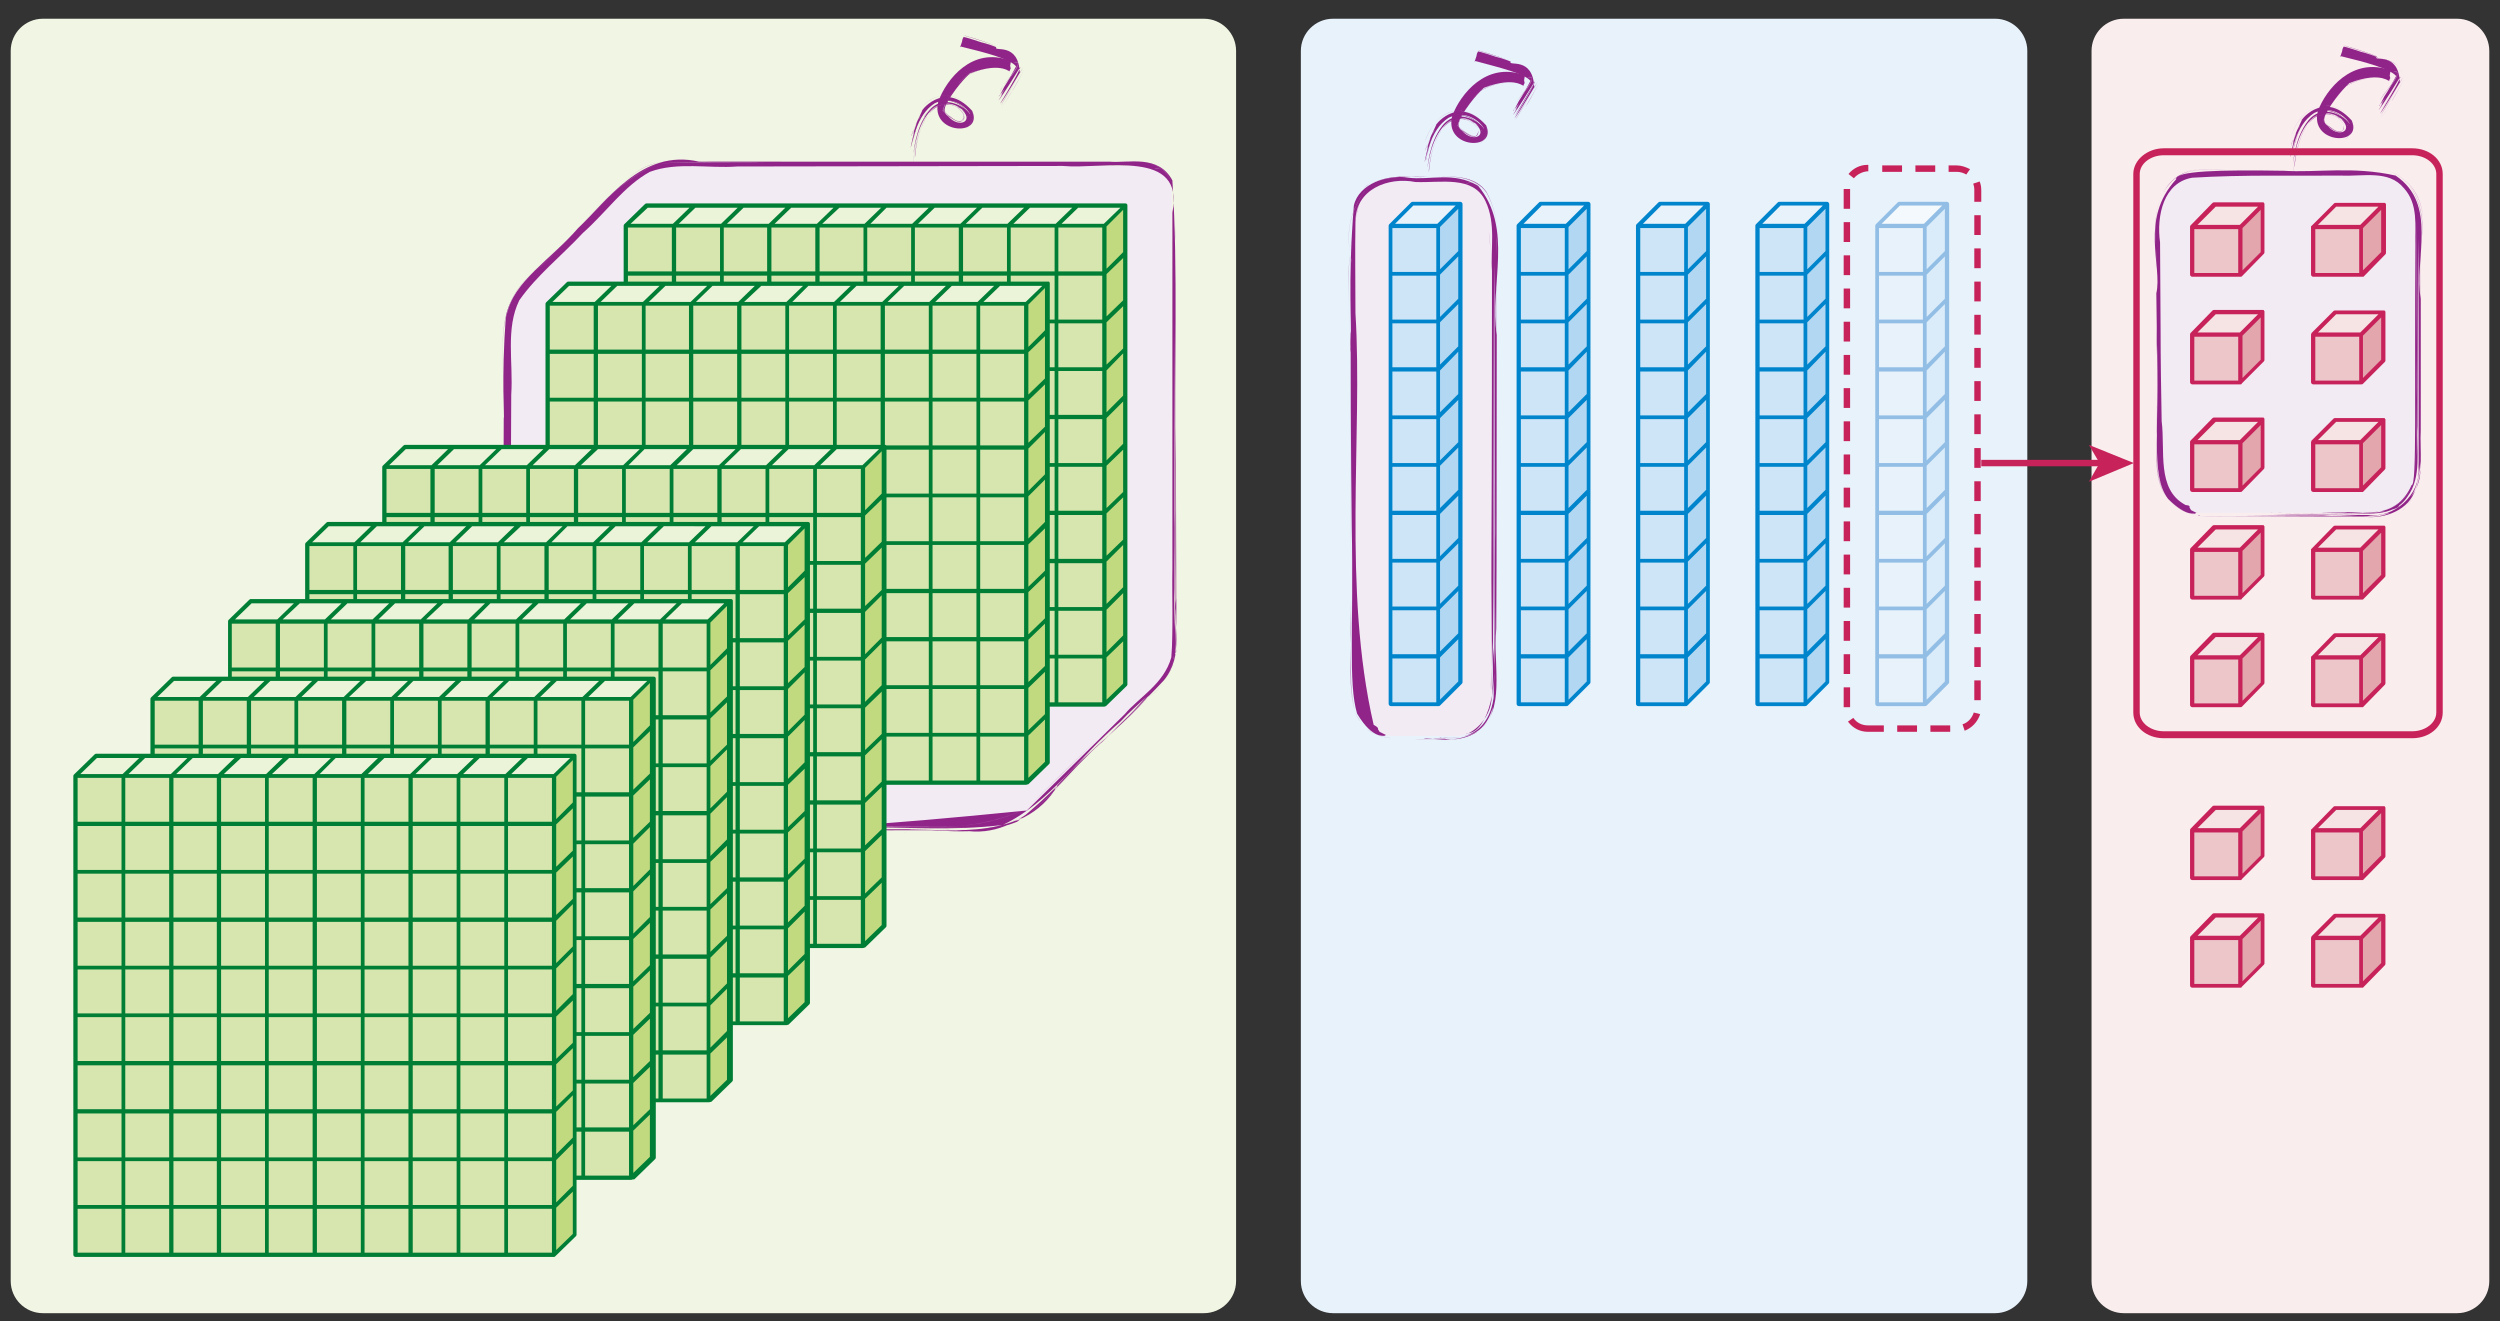 <?xml version="1.0" encoding="utf-8"?>
<!-- Generator: Adobe Illustrator 23.0.0, SVG Export Plug-In . SVG Version: 6.00 Build 0)  -->
<svg version="1.1" id="레이어_1" xmlns="http://www.w3.org/2000/svg" xmlns:xlink="http://www.w3.org/1999/xlink" x="0px"
	 y="0px" viewBox="0 0 467 246.8" style="enable-background:new 0 0 467 246.8;" xml:space="preserve">
<rect x="0" y="0" width="467" height="246.8" fill="#333333" stroke="none"/>
<g>
	<g>
		<path style="fill:#F0F6E3;" d="M230.9,239.3c0,3.3-2.7,6-6,6H8c-3.3,0-6-2.7-6-6V9.5c0-3.3,2.7-6,6-6h216.9c3.3,0,6,2.7,6,6V239.3
			z"/>
		<path style="fill:#E7F2FB;" d="M378.7,239.3c0,3.3-2.7,6-6,6H249c-3.3,0-6-2.7-6-6V9.5c0-3.3,2.7-6,6-6h123.7c3.3,0,6,2.7,6,6
			V239.3z"/>
		<path style="fill:#F9EDEE;" d="M465,239.3c0,3.3-2.7,6-6,6h-62.3c-3.3,0-6-2.7-6-6V9.5c0-3.3,2.7-6,6-6H459c3.3,0,6,2.7,6,6V239.3
			z"/>
		<path style="fill:#912489;" d="M188.6,11.3c0,0,0.4-0.3,0.2,0.4l-0.1,0.6l0.1,0.5l-0.2,0.4c0.2,0.7-1.1-1.9-7.4,0.5
			c0.1-0.1-2.2,1.9-4.2,5.3c0.2-0.1-1.4,1.7,0.1,2.7c2.1,2.5,5.3,0.8,2.1-1.6c-7.4-3.4-8.4,9.4-8.3,9.3c0.1,0.2,0.1-5.1,2.9-8.5
			c3.2-3.7,7.6,0.8,6.9,0.8c0.7,0.5-2.3-4.1-6.2-1.6c-3.3,2.6-3.7,8.2-3.9,8.7c0.1,0.1,0.2-4.7,2.9-8.1c3.2-3.8,7.8,0.2,7.6,0.6
			c0.5,0.2-2.4-4-6.5-2c-3.6,2.3-4.1,7.6-4.5,8.3c0,0,0.6-3.1,1-3.9l-0.5,1.4c0.1-0.8,0.5-1.5,0.7-2.3l0.7-1.2
			c-0.1-0.1-1.7,3.3-1.7,3.6c0.3,0.1-0.9,1.5,2-4.6c-0.7,0.8,3.8-6,9.3,0.1c2.2,4.9-8,4.4-6.3-1.8C176.8,14.8,181.6,8.7,188.6,11.3"
			/>
		<path style="fill:#C395C2;" d="M170.6,30.5c0.1-3.4,1.8-8.2,2.1-8.4c0,0,0,0,0,0c-0.1-0.6,1-1.7,2.5-2.3c0.4-0.1,0.8-0.3,1.4-0.3
			c0.5-1.2,1.4-2.6,2.3-3.7c0.9-1.1,2.6-2.9,4.3-2.9c1.7-0.3,3.4-0.1,5.1,0.5c0.1,0,0.2,0.1,0.2,0.1c0,0,0,0,0,0c0,0,0,0,0,0l0,0
			c0,0,0,0,0,0c0,0,0,0-0.2-0.1c-1.7-0.6-3.4-0.8-5.1-0.5c-1.7,0-3.4,1.9-4.3,2.9c-1,1.2-1.8,2.6-2.3,3.7c1.1-0.1,2.4,0.3,3.4,1.9
			c0,0.7-0.2,1.1-0.6,1.2c-0.6,0.1-1.4-0.4-2.1-0.9c-0.7-0.5-1.3-1.1-1.3-1.2c0,0,0,0,0,0c0,0,0,0,0.1,0.1c0.1-0.3,0.2-0.7,0.4-1.1
			c-0.5,0-1,0.2-1.4,0.3c-1.5,0.6-2.6,1.7-2.5,2.3c0,0,0,0,0,0C172.4,22.3,170.8,27.1,170.6,30.5z M176.2,20.6
			C176.2,20.6,176.2,20.6,176.2,20.6c0,0,0.2,0.3,0.6,0.6c0.6,0.5,2.1,1.8,2.8,1.4c0.3-0.1,0.5-0.5,0.5-1.2
			c-0.9-1.5-2.1-1.9-3.2-1.9c-0.1,0-0.2,0-0.3,0c-0.2,0.4-0.3,0.8-0.4,1.1C176.2,20.6,176.2,20.6,176.2,20.6z"/>
		<path style="fill:#912489;" d="M170.3,27.3c0.1-0.2,0.1-0.5,0.2-0.9c0.2-1,0.5-2.4,1.2-3.8c0-0.1,0.1-0.1,0.1-0.2
			c-0.7,1.4-1,2.9-1.3,4C170.4,26.8,170.4,27.1,170.3,27.3z M179.3,22.7c-0.4,0-0.9-0.2-1.8-0.9c-0.6-0.3-0.9-0.6-1-1.1
			c-0.2-0.7,0.3-1.5,0.6-2c-0.7-0.1-1.5,0-2.4,0.4c-0.6,0.3-1.1,0.7-1.5,1.2c0.5-0.5,0.9-0.9,1.5-1.2c0.8-0.4,1.6-0.5,2.4-0.4
			c0-0.1,0.1-0.1,0.1-0.2c0.1-0.1,0.2-0.2,0.1-0.3c1.2-4.1,6-5.6,9.1-5.6c0.2,0,0.3,0,0.5,0c1,0.1,1.7,0.3,1.8,0.6
			c-0.1-0.3-0.7-0.6-1.8-0.6c-0.1,0-0.3,0-0.5,0c-3.1,0-7.9,1.4-9.1,5.6c0,0,0,0.1-0.1,0.3c0,0-0.1,0.1-0.1,0.2
			c1.7,0.2,3,1.3,3.4,1.9c0,0,0.1,0.1,0.1,0.2c0,0,0,0,0,0l0,0c0,0,0,0,0,0c0,0,0-0.1-0.1-0.1c-0.4-0.6-1.7-1.7-3.4-1.9
			c-0.3,0.5-0.8,1.2-0.6,2c0.1,0.4,0.5,0.8,1,1.1c1.3,1,2,1,2.3,0.7c0.4-0.3,0.4-1,0.3-1.1c0,0,0,0,0,0c0,0,0,0,0,0l0,0c0,0,0,0,0,0
			c0.1,0.1,0,0.8-0.3,1.1C179.7,22.7,179.5,22.7,179.3,22.7z"/>
		<path style="fill:#C395C2;" d="M180.4,24.1C180.4,24.1,180.4,24.1,180.4,24.1C180.4,24.1,180.4,24.1,180.4,24.1L180.4,24.1
			C180.4,24.1,180.4,24.1,180.4,24.1C180.4,24.1,180.4,24.1,180.4,24.1c0.1,0,1-0.8,1.4-2.3c0-0.4-0.1-0.8-0.3-1.1
			c0.2,0.4,0.3,0.8,0.3,1.1C181.4,23.4,180.5,24.1,180.4,24.1z M170.2,23.6C170.2,23.6,170.2,23.6,170.2,23.6
			C170.2,23.6,170.2,23.6,170.2,23.6z M172.5,19.7c1.1-1.2,2.8-2.1,5-1.8c1.1,0.2,2,0.7,2.8,1.3c-0.8-0.6-1.8-1.1-2.8-1.3
			C175.2,17.6,173.6,18.6,172.5,19.7z"/>
		<path style="fill:#912489;" d="M179.5,8.7c0,0-0.3,0.4,0-0.3l0.2-0.6l0.1-0.5l0.2-0.4c0,0,0.3,0,3.3,1c0,0,1.3,0.3,2.8,0.9
			c-0.6,1,4.2-1.1,4.4,4.9c-1.6,2.8-3.3,5.7-3.6,6.1c0,0,4-6.7,4.2-7.2c0,0-3.8,6.4-4.3,6.8c0,0,3.8-6.2,3.8-6.9
			c0,0-3.5,5.7-4.1,6.3c0,0,0.7-1.1,0.8-1.4l-0.4,0.5l0.5-0.8l0.3-0.5c0,0-0.9,1.2-1.1,1.3c0,0-0.2,0.7,1-1.7c0,0,0.9-1.3,2.2-3.8
			C188.7,11,184,9.8,179.5,8.7"/>
		<path style="fill:#C395C2;" d="M187,20.3c0.8-1.1,2-3.2,2-3.2c0.2-0.4,1.3-2.2,2.4-4.2c-1.6-3.4-2.9-3.5-3.5-3.5c0,0-0.1,0-0.1,0
			c-0.2,0-0.4,0-0.4-0.3c-3.5-1.3-7.2-2.5-7.2-2.5l0,0c0,0,3.7,1.2,7.2,2.5c0,0.3,0.2,0.3,0.4,0.3c0,0,0.1,0,0.1,0
			c0.6,0,1.9,0.1,3.5,3.5c-1.1,2-2.1,3.9-2.4,4.2C188.9,17.1,187.8,19.2,187,20.3z"/>
		<path style="fill:#912489;" d="M187,18.9c0.7-1.1,3.6-6.1,3.6-6.1l0,0C190.6,12.8,187.7,17.8,187,18.9z M191.3,12.9
			c-0.6-3.1-2.8-3.5-4.2-3.8C186.5,9,186,8.9,186,8.6c-1.8-0.8-5.9-1.9-5.9-2c0,0,4.2,1.2,5.9,2c0,0.3,0.5,0.4,1.1,0.5
			C188.5,9.4,190.7,9.8,191.3,12.9L191.3,12.9z"/>
		<path style="fill:#C395C2;" d="M186.9,17.1c-0.1-0.2,0.5-1.1,1.3-2.1c1-1.3,2.2-2.9,1.9-3.3c-0.1-0.2-0.4-0.2-0.8,0l0,0
			c0.4-0.1,0.7-0.1,0.8,0.1c0.3,0.5-0.8,2-1.9,3.3C187.4,16,186.7,16.9,186.9,17.1z"/>
		<path style="fill:#912489;" d="M284.6,14c0,0,0.4-0.3,0.2,0.4l-0.1,0.6l0.1,0.5l-0.2,0.4c0.2,0.7-1.1-1.9-7.4,0.5
			c0.1-0.1-2.2,1.9-4.2,5.3c0.2-0.1-1.4,1.7,0.1,2.7c2.1,2.5,5.3,0.8,2.1-1.6c-7.4-3.4-8.4,9.4-8.3,9.3c0.1,0.2,0.1-5.1,2.9-8.5
			c3.2-3.7,7.6,0.8,6.9,0.8c0.7,0.5-2.3-4.1-6.2-1.6c-3.3,2.6-3.7,8.2-3.9,8.7c0.1,0.1,0.2-4.7,2.9-8.1c3.2-3.8,7.8,0.2,7.6,0.6
			c0.5,0.2-2.4-4-6.5-2c-3.6,2.3-4.1,7.6-4.5,8.3c0,0,0.6-3.1,1-3.9l-0.5,1.4c0.1-0.8,0.5-1.5,0.7-2.3l0.7-1.2
			c-0.1-0.1-1.7,3.3-1.7,3.6c0.3,0.1-0.9,1.5,2-4.6c-0.7,0.8,3.8-6,9.3,0.1c2.2,4.9-8,4.4-6.3-1.8C272.8,17.6,277.6,11.5,284.6,14"
			/>
		<path style="fill:#C395C2;" d="M266.7,33.3c0.1-3.4,1.8-8.2,2.1-8.4c0,0,0,0,0,0c-0.1-0.6,1-1.7,2.5-2.3c0.4-0.1,0.8-0.3,1.4-0.3
			c0.5-1.2,1.4-2.6,2.3-3.7c0.9-1.1,2.6-2.9,4.3-2.9c1.7-0.3,3.4-0.1,5.1,0.5c0.1,0,0.2,0.1,0.2,0.1c0,0,0,0,0,0c0,0,0,0,0,0l0,0
			c0,0,0,0,0,0c0,0,0,0,0,0c0,0-0.1,0-0.2-0.1c-1.7-0.6-3.4-0.8-5.1-0.5c-1.7,0-3.4,1.9-4.3,2.9c-1,1.2-1.8,2.6-2.3,3.7
			c0.1,0,0.2,0,0.3,0c1,0,2.2,0.4,3.2,1.9c0,0.7-0.2,1.1-0.6,1.2c-0.1,0-0.1,0-0.2,0c-0.6,0-1.3-0.5-1.9-0.9
			c-0.7-0.5-1.3-1.1-1.3-1.2c0,0,0,0,0,0c0,0,0,0,0.1,0.1c0.1-0.3,0.2-0.7,0.4-1.1c-0.5,0-1,0.2-1.4,0.3c-1.5,0.6-2.6,1.7-2.5,2.3
			c0,0,0,0,0,0C268.5,25.1,266.8,29.9,266.7,33.3z M272.2,23.4C272.2,23.4,272.2,23.4,272.2,23.4c0,0,0.2,0.3,0.6,0.6
			c0.4,0.4,1.7,1.5,2.6,1.5c0.1,0,0.2,0,0.3-0.1c0.3-0.1,0.5-0.5,0.5-1.2c-1-1.6-2.3-2-3.4-1.9c-0.2,0.4-0.3,0.8-0.4,1.1
			C272.2,23.4,272.2,23.4,272.2,23.4z"/>
		<path style="fill:#912489;" d="M266.3,30.1c0.1-0.2,0.1-0.5,0.2-0.9c0.2-1,0.5-2.4,1.2-3.8c0-0.1,0.1-0.2,0.1-0.2
			c-0.7,1.4-1,2.9-1.3,4C266.5,29.6,266.4,29.9,266.3,30.1z M275.3,25.5c-0.4,0-0.9-0.2-1.8-0.9c-0.6-0.3-0.9-0.6-1-1.1
			c-0.2-0.7,0.3-1.5,0.6-2c-0.7-0.1-1.5,0-2.4,0.4c-0.6,0.3-1.1,0.7-1.5,1.2c0.5-0.5,0.9-0.9,1.5-1.2c0.8-0.4,1.7-0.5,2.4-0.4
			c0-0.1,0.1-0.1,0.1-0.2c0.1-0.1,0.2-0.2,0.1-0.3c1.2-4.1,6-5.6,9.1-5.6c0.2,0,0.3,0,0.5,0c1,0.1,1.7,0.3,1.8,0.6
			c-0.1-0.3-0.7-0.6-1.8-0.6c-0.1,0-0.3,0-0.5,0c-3.1,0-7.9,1.4-9.1,5.6c0,0,0,0.1-0.1,0.3c0,0-0.1,0.1-0.1,0.2
			c1.7,0.2,3,1.3,3.4,1.9c0,0,0.1,0.1,0.1,0.2c0,0,0,0,0,0l0,0c0,0,0,0,0,0c0,0,0-0.1-0.1-0.1c-0.4-0.6-1.7-1.7-3.4-1.9
			c-0.3,0.5-0.8,1.2-0.6,2c0.1,0.4,0.5,0.8,1,1.1c1.3,1,2,1,2.3,0.7c0.4-0.3,0.4-1,0.3-1.1c0,0,0,0,0,0c0,0,0,0,0,0l0,0c0,0,0,0,0,0
			c0.1,0.1,0,0.8-0.4,1.1C275.7,25.5,275.5,25.5,275.3,25.5z"/>
		<path style="fill:#C395C2;" d="M276.4,26.9C276.4,26.9,276.4,26.9,276.4,26.9C276.4,26.9,276.4,26.9,276.4,26.9L276.4,26.9
			C276.4,26.9,276.4,26.9,276.4,26.9c0.1,0,1-0.8,1.4-2.3c0-0.4-0.1-0.8-0.3-1.1c0.2,0.4,0.3,0.8,0.3,1.1
			C277.4,26.2,276.5,26.9,276.4,26.9z M266.2,26.4c0-0.1,1.7-5.7,6.4-5.7c0.3,0,0.6,0,0.9,0.1c1.1,0.2,2,0.7,2.8,1.3
			c-0.8-0.6-1.8-1.1-2.8-1.3c-0.3,0-0.6-0.1-0.9-0.1C267.9,20.6,266.3,26.3,266.2,26.4z"/>
		<path style="fill:#912489;" d="M275.6,11.4c0,0-0.3,0.4,0-0.3l0.2-0.6l0.1-0.5l0.2-0.4c0,0,0.3,0,3.3,1c0,0,1.3,0.3,2.8,0.9
			c-0.6,1,4.2-1.1,4.4,4.9c-1.6,2.8-3.3,5.7-3.6,6.1c0,0,4-6.7,4.2-7.2c0,0-3.8,6.4-4.3,6.8c0,0,3.8-6.2,3.8-6.9
			c0,0-3.5,5.7-4.1,6.3c0,0,0.7-1.1,0.8-1.4l-0.4,0.5l0.5-0.8l0.3-0.5c0,0-0.9,1.2-1.1,1.3c0,0-0.2,0.7,1-1.7c0,0,0.9-1.3,2.2-3.8
			C284.7,13.7,280,12.6,275.6,11.4"/>
		<path style="fill:#C395C2;" d="M283,23.1c0.8-1.1,2-3.2,2-3.2c0.2-0.4,1.3-2.3,2.4-4.2c-1.6-3.4-2.9-3.5-3.5-3.5c0,0-0.1,0-0.1,0
			c-0.2,0-0.4,0-0.4-0.3c-3.5-1.3-7.2-2.5-7.2-2.5l0,0c0,0,3.7,1.2,7.2,2.5c0,0.3,0.2,0.3,0.4,0.3c0,0,0.1,0,0.1,0
			c0.6,0,1.9,0.1,3.5,3.5c-1,1.9-2.1,3.9-2.4,4.2C285,19.9,283.8,22,283,23.1z"/>
		<path style="fill:#912489;" d="M283,21.6c0.7-1.1,3.6-6.1,3.6-6.1l0,0C286.7,15.6,283.8,20.6,283,21.6z M287.3,15.7
			c-0.6-3.1-2.8-3.5-4.2-3.8c-0.6-0.1-1.1-0.2-1.1-0.5c-1.8-0.8-5.9-1.9-5.9-2c0,0,4.2,1.2,5.9,2c0,0.3,0.5,0.4,1.1,0.5
			C284.5,12.2,286.7,12.6,287.3,15.7L287.3,15.7z"/>
		<path style="fill:#C395C2;" d="M282.9,19.9c-0.1-0.2,0.5-1.1,1.3-2.1c1-1.3,2.2-2.9,1.9-3.3c-0.1-0.2-0.4-0.2-0.8,0l0,0
			c0.4-0.1,0.7-0.1,0.8,0.1c0.3,0.5-0.8,2-1.9,3.3C283.4,18.8,282.8,19.7,282.9,19.9z"/>
		<path style="fill:#912489;" d="M446.4,13.1c0,0,0.4-0.3,0.1,0.4l-0.1,0.6l0.1,0.5l-0.2,0.4c0.2,0.7-1.1-1.9-7.4,0.5
			c0.1-0.1-2.2,1.9-4.2,5.3c0.2-0.1-1.4,1.7,0.1,2.7c2.1,2.5,5.3,0.8,2.1-1.6c-7.4-3.4-8.4,9.4-8.3,9.3c0.1,0.2,0.1-5.1,2.9-8.5
			c3.2-3.7,7.6,0.8,6.9,0.8c0.7,0.5-2.3-4.1-6.2-1.6c-3.3,2.6-3.7,8.2-3.9,8.7c0.1,0.1,0.2-4.7,2.9-8.1c3.2-3.8,7.8,0.2,7.6,0.6
			c0.5,0.2-2.4-4-6.5-2c-3.6,2.3-4.1,7.6-4.5,8.3c0,0,0.6-3.1,1-3.9l-0.5,1.4c0.1-0.8,0.5-1.5,0.7-2.3l0.7-1.2
			c-0.1-0.1-1.7,3.3-1.7,3.6c0.3,0.1-0.9,1.5,2-4.6c-0.7,0.8,3.8-6,9.3,0.1c2.2,4.9-8,4.4-6.3-1.8C434.5,16.7,439.4,10.6,446.4,13.1
			"/>
		<path style="fill:#C395C2;" d="M428.4,32.4c0.1-3.4,1.8-8.2,2.1-8.4c0,0,0,0,0,0c-0.1-0.6,1-1.7,2.5-2.3c0.4-0.1,0.8-0.3,1.4-0.3
			c0,0,0,0,0,0c-0.5,0-1,0.2-1.4,0.3c-1.5,0.6-2.6,1.7-2.5,2.3c0,0,0,0,0,0C430.2,24.2,428.6,29,428.4,32.4z M437.1,24.6
			c-0.6,0-1.3-0.5-1.9-0.9c-0.7-0.5-1.3-1.1-1.3-1.2c0,0,0,0,0,0c0,0,0,0,0,0c0,0,0,0,0.1,0.1c0.1-0.2,0.1-0.4,0.2-0.6
			c-0.1,0.2-0.2,0.4-0.2,0.6c-0.1-0.1-0.1-0.1-0.1-0.1l0,0c0,0,0.2,0.3,0.6,0.6c0.5,0.4,2.1,1.8,2.9,1.4c0.3-0.1,0.5-0.5,0.5-1.2
			c-0.9-1.5-2.1-1.9-3.2-1.9c-0.1,0-0.2,0-0.3,0c0,0,0,0,0,0c0.1,0,0.2,0,0.3,0c1,0,2.2,0.4,3.2,1.9c0,0.7-0.2,1.1-0.6,1.2
			C437.2,24.6,437.2,24.6,437.1,24.6z M446.3,15.3c0,0-0.1,0-0.2-0.1c-1.7-0.6-3.4-0.8-5.1-0.5c-0.4,0-0.9,0.2-1.3,0.4
			c0.5-0.2,0.9-0.4,1.3-0.4c1.7-0.3,3.4-0.1,5.1,0.5C446.3,15.3,446.3,15.3,446.3,15.3C446.3,15.3,446.3,15.3,446.3,15.3
			C446.3,15.3,446.3,15.3,446.3,15.3L446.3,15.3C446.3,15.3,446.4,15.3,446.3,15.3C446.3,15.3,446.3,15.3,446.3,15.3z"/>
		<path style="fill:#912489;" d="M428.1,29.2c0.1-0.2,0.1-0.5,0.2-0.9c0.2-1,0.5-2.4,1.2-3.8c0-0.1,0.1-0.2,0.1-0.2
			c-0.7,1.4-1,2.9-1.3,4C428.2,28.7,428.2,29,428.1,29.2z M437,24.6c-0.4,0-0.9-0.2-1.8-0.9c-0.6-0.3-0.9-0.6-1-1.1
			c-0.2-0.7,0.3-1.5,0.6-2c-0.7-0.1-1.5,0-2.4,0.4c-0.6,0.3-1.1,0.7-1.5,1.2c0.5-0.5,0.9-0.9,1.5-1.2c0.8-0.4,1.7-0.5,2.4-0.4
			c0-0.1,0.1-0.1,0.1-0.2c0.1-0.1,0.2-0.2,0.1-0.3c1.2-4.1,6-5.6,9.1-5.6c0.2,0,0.3,0,0.5,0c1,0.1,1.7,0.3,1.8,0.6
			c-0.1-0.3-0.7-0.6-1.8-0.6c-0.2,0-0.3,0-0.5,0c-3.1,0-7.9,1.4-9.1,5.6c0,0,0,0.1-0.1,0.3c0,0-0.1,0.1-0.1,0.2
			c1.7,0.2,3,1.3,3.4,1.9c0,0,0.1,0.1,0.1,0.2c0,0,0,0,0,0l0,0c0,0,0,0,0,0c0,0,0-0.1-0.1-0.1c-0.4-0.6-1.7-1.7-3.4-1.9
			c-0.3,0.5-0.8,1.2-0.6,2c0.1,0.4,0.5,0.8,1,1.1c1.3,1,2,1,2.3,0.7c0.4-0.3,0.4-1,0.3-1.1c0,0,0,0,0,0c0,0,0,0,0,0l0,0c0,0,0,0,0,0
			c0,0,0,0,0,0c0.1,0.1,0,0.8-0.3,1.1C437.4,24.5,437.3,24.6,437,24.6z"/>
		<path style="fill:#C395C2;" d="M438.1,26C438.1,26,438.1,26,438.1,26C438.1,26,438.1,26,438.1,26L438.1,26
			C438.1,26,438.1,26,438.1,26c0.1,0,1-0.8,1.4-2.3c0-0.4-0.1-0.8-0.3-1.1c0.2,0.4,0.3,0.8,0.3,1.1C439.1,25.2,438.3,26,438.1,26z
			 M428,25.4c0-0.1,1.7-5.7,6.4-5.7c0.3,0,0.6,0,0.9,0.1c1.1,0.2,2,0.7,2.8,1.3c-0.8-0.6-1.8-1.1-2.8-1.3c-0.3,0-0.6-0.1-0.9-0.1
			C429.7,19.7,428,25.4,428,25.4z"/>
		<path style="fill:#912489;" d="M437.3,10.5c0,0-0.3,0.4,0-0.3l0.2-0.6l0.1-0.5l0.2-0.4c0,0,0.3,0,3.3,1c0,0,1.3,0.3,2.8,0.9
			c-0.6,1,4.2-1.1,4.4,4.9c-1.6,2.8-3.3,5.7-3.6,6.1c0,0,4-6.7,4.2-7.2c0,0-3.8,6.4-4.3,6.8c0,0,3.8-6.2,3.8-6.9
			c0,0-3.5,5.7-4.1,6.3c0,0,0.7-1.1,0.8-1.4l-0.4,0.5l0.5-0.8l0.3-0.5c0,0-0.9,1.2-1.1,1.3c0,0-0.2,0.7,1-1.7c0,0,0.9-1.3,2.2-3.8
			C446.4,12.8,441.8,11.6,437.3,10.5"/>
		<path style="fill:#C395C2;" d="M444.7,22.2c0.8-1.1,2-3.2,2-3.2c0.2-0.4,1.3-2.2,2.4-4.2c-1.6-3.4-2.9-3.5-3.5-3.5
			c0,0-0.1,0-0.1,0c-0.2,0-0.4,0-0.4-0.3c-3.5-1.3-7.2-2.5-7.2-2.5l0,0c0,0,3.7,1.2,7.2,2.5c0,0.3,0.2,0.3,0.4,0.3c0,0,0.1,0,0.1,0
			c0.6,0,1.9,0.1,3.5,3.5c-1.1,2-2.1,3.9-2.4,4.2C446.7,19,445.6,21,444.7,22.2z"/>
		<path style="fill:#912489;" d="M444.8,20.7c0.7-1.1,3.6-6.1,3.6-6.1l0,0C448.4,14.6,445.5,19.7,444.8,20.7z M449.1,14.8
			c-0.6-3.1-2.8-3.5-4.2-3.8c-0.6-0.1-1.1-0.2-1.1-0.5c-1.8-0.8-5.9-1.9-5.9-2c0,0,4.2,1.2,6,2c0,0.3,0.5,0.4,1.1,0.5
			C446.2,11.2,448.5,11.7,449.1,14.8L449.1,14.8z"/>
		<path style="fill:#C395C2;" d="M444.6,18.9c-0.1-0.2,0.5-1.1,1.3-2.1c1-1.3,2.2-2.9,1.9-3.3c-0.1-0.2-0.4-0.2-0.8,0l0,0
			c0.4-0.1,0.7-0.1,0.8,0.1c0.3,0.5-0.8,2-1.9,3.3C445.2,17.9,444.5,18.7,444.6,18.9z"/>
		<path style="fill:#F3EBF4;" d="M100,154.5c-2.9,0-5.2-2.3-5.2-5.2V62.7c0-2.9,1-6.7,3.1-8.9l20.4-20.3c1.7-1.5,4.9-2.5,6.5-2.5
			h88.9c2.9,0,5.2,2.3,5.2,5.2l0.1,85.4c0,2.9-1.7,5.3-5.3,8.4l-21.9,21.6c-0.4,0.9-4.9,2.9-7.8,2.9H100z"/>
		<path style="fill:#912489;" d="M95.7,150.2c-0.2,0.1,0.9,1.7,0.6,1.8c0.1,0.3,0.1,0.7,0.3,1c0.6,0.4,1.1,1.2,1.9,1.4l-0.8,0.1
			c-3.3,1.6-4-5.8-3.6-76.4c0.2-0.1-0.5-7,0.4-19.1c1.5-6.6,8.3-10.4,13.5-16.4c5.3-4.9,11.8-14.9,22.6-12.4c0,0,17.3,0,43.7,0
			c6.6,0,13.7,0,21.3,0c3.8,0,7.7,0,11.7,0c3.5,0.3,9.1-1.4,11.7,3.5c1.1,17.1,0.3,34.6,0.6,52.7l0,27c-0.5,4.2,1.3,9.3-2,13.3
			c-3,3.5-6.2,6.3-9.3,9.4c-6.4,6-11.7,12.2-18.3,17.4c-8.2,3.3-15.8,0.9-23.1,1.6c-28.9,0-50.2-0.1-55.4-0.1c0,0,10.9,0,27.4,0
			c8.2,0,17.9,0,28.3,0c9.4-0.4,23.8,2.8,30.4-8.3c7.2-8.6,17.7-14.2,22.1-24.9c0.1-10.8,0-20.9,0-29.8c0-17.9,0-30.8,0-33.5
			c0,0,0,10.4,0,26.2c0,7.9,0,17.1,0,27.1c-0.6,4.7,1.6,10.6-2.3,15.3c-3.7,4-7.6,7.5-11.4,11.4c-7.8,6.4-14.4,18.7-26.2,16.6
			c-10.4,0-20.2,0-28.9-0.1c-17.4,0-30.2-0.1-33.4-0.1c0,0,10.1,0,25.4,0c7.7,0,16.7,0,26.4,0c8.9,0.1,22.2,2,28.2-8.2
			c7.2-7.8,15.7-14.1,21.6-22.8c0.8-10.4,0.2-19.9,0.4-28.5c0-17.2-0.1-29.9-0.1-33.5c0,0,0,9.3,0,23.5c0,7.1,0,15.4,0,24.5
			c-0.2,4.5,0.4,9.1-0.4,14c-2.1,4.6-6.4,7.3-9.7,10.9c-7.5,6.3-13.2,15.2-22,19.3c-9.6,1.2-18.8,0.3-27,0.5
			c-16.5,0-29.1-0.1-33.6-0.1c0,0,28.5,0.1,36.1,0.1l-13.3-0.1l21.4,0l12.3,0c0,0-33.5-0.1-35.8-0.2c-0.4-1.3-14.5,3,44.4-2.9
			c0,0,6.4-6.3,18.3-18c2.6-3.1,7.3-5.6,8.7-10.6c0.4-5.1,0.1-10.7,0.2-16.8c0-12.1,0-26.1,0-41.7c0-7.8,0-16,0-24.6
			c2.4-12.1-12.8-8-20.5-8.7c-18.8,0-39.1,0.1-60.8,0.1c-5.3,0.4-11.2-0.9-16.3,1c-4.8,2.6-8.2,7.6-12.5,11.4
			c-3.9,4.2-8.7,8-11.9,12.6c-2.6,5.3-1.1,11.6-1.5,17.6C95.4,98,95.2,123.9,95.7,150.2"/>
		<path style="fill:#C395C2;" d="M98.3,155.6c-0.3,0-0.6-0.1-0.9-0.2c-1.6-0.9-2.6-4.6-3.1-11.5c-0.4-6.4-0.4-14.9-0.3-24.8
			c0-4.9,0.1-9.9,0-15.2c0-4.6,0-9.5,0-14.5c0-3.7,0-7.5,0-11.3c0.3-2.3,0.1-4.8,0-7.5c-0.2-3.5-0.3-7.2,0.3-10.7
			c0.8-3.9,2.6-6.9,5.6-9.2c2.7-2.3,5.2-4.9,7.5-7.5c4.4-4.8,8.9-9.7,15.6-12.7c6.9-0.3,13.8-0.3,20.4-0.2c3.6,0,7.4,0,11.1,0
			c0,0,11.4,0,28.8,0c8.7,0,18.9,0,29.9,0c3,0.2,4.9,1.6,5.8,4.2c0.8,2.3,0.7,5.1,0.6,7.6c0,1.1-0.1,2.1,0,2.9c0,5.1,0,11.6,0,17.8
			c0,12,0,24.1,0,35.8c0,2.8,0,5.5,0,8.2c0,3,0,5.9,0,8.7c0.4,2.8,0.2,5.7-0.5,8.2c-0.8,2.9-2.4,5.1-4.5,6.5
			c-4.4,4.1-8.5,8.2-12,11.8c-4,4.1-7.5,7.7-10.5,10.1c-2.9,2.3-5.2,3.4-7.1,3.4c-0.3,0-0.6,0-0.9-0.1c0,0.1-54,0-84.2-0.1
			c32.4,0.1,84,0.2,84.2,0.1c0.3,0.1,0.6,0.1,0.9,0.1c1.9,0,4.2-1.1,7.1-3.4c3.1-2.4,6.5-6,10.5-10.1c3.5-3.6,7.6-7.8,12-11.8
			c4.7-3,5.7-9.8,5-14.7c0-2.9,0-5.8,0-8.7c0-2.7,0-5.5,0-8.2c0-11.6,0-23.8,0-35.8c0-6.2,0-12.6,0-17.8c0-0.8,0-1.9,0-2.9
			c0.1-2.5,0.2-5.3-0.6-7.6c-0.9-2.7-2.8-4-5.8-4.2c-11,0-21.2,0-29.9,0c-17.4,0-28.8,0-28.8,0c-3.7,0-7.5,0-11.1,0
			c-6.6,0-13.5,0-20.4,0.2c-6.7,2.9-11.2,7.9-15.6,12.7c-2.4,2.6-4.8,5.3-7.5,7.5c-6.6,5.2-6.2,13-5.9,19.9c0.1,2.7,0.3,5.2,0,7.5
			c0,3.9,0,7.6,0,11.3c0,5,0,9.9,0,14.5c0,5.3,0,10.3,0,15.2c-0.1,9.9-0.1,18.4,0.3,24.8c0.5,7,1.4,10.6,3.1,11.5
			c0.7,0.4,1.5,0.3,2.5-0.3l0,0C99.4,155.4,98.8,155.6,98.3,155.6z"/>
		<path style="fill:#912489;" d="M98.3,155.6c-0.3,0-0.6-0.1-0.9-0.2c-0.5-0.3-0.9-0.8-1.3-1.6c0.4,0.8,0.8,1.3,1.3,1.6
			c0.7,0.4,1.6,0.3,2.6-0.3C99.4,155.4,98.8,155.6,98.3,155.6z M179.5,155.1c-1.7,0-3.5-0.1-5.2-0.2c-2.9-0.2-5.7-0.3-8.4,0
			c-17.8,0-30.2,0-36.8-0.1c6.6,0,19,0,36.8,0.1c2.7-0.3,5.4-0.2,8.4,0c5.8,0.3,11.7,0.7,17.3-2.8c4.1-4,8.4-8.3,12.6-12.4
			c2.2-2.2,4.6-4.5,6.8-6.7c0.8-0.9,1.7-1.8,2.6-2.6c2.4-2.2,4.9-4.5,5.4-8c0.2-2.9,0.1-5.6,0.1-8.3c0-1.5,0-2.9,0-4.4
			c0-8,0-15.6,0-21.9c0-12.7,0-20.8,0-20.8h0c0,0,0,8.1,0,20.8c0,6.3,0,13.9,0,21.9c0,1.5,0,2.9,0,4.4c0,2.7,0,5.4-0.1,8.3
			c-0.5,3.5-3,5.8-5.4,8c-0.9,0.8-1.8,1.7-2.6,2.6c-2.3,2.2-4.6,4.5-6.8,6.7c-4.2,4.1-8.5,8.4-12.6,12.4
			C187.7,154.5,183.6,155.1,179.5,155.1z M94.2,142c-0.2-5.3-0.2-11.8-0.1-19.1c0-6,0.1-12.1,0-18.4c0.1-5.2,0-10.3,0-15.8
			c-0.1-9.9-0.2-20.1,0.5-30.1c1.8-5.2,5.4-8.4,8.9-11.5c1.9-1.7,3.7-3.3,5.2-5.2c1.6-1.3,3-2.9,4.4-4.4c3.1-3.4,6.1-6.6,10.4-7.2
			c0.1-0.1,5.9-0.2,14.9-0.2c3.5,0,7.4,0,11.7,0c9.2,0,19.7,0,30.6,0h32.6c0.2,0,0.3,0,0.5,0c1.5,0,2.9,0.6,4,1.8
			c1.4,1.5,2.2,3.8,1.9,5.6c0,12.8,0,22.2,0,25.8h0c0-3.6,0-13,0-25.8c0.3-1.8-0.5-4.1-1.9-5.6c-1.1-1.2-2.5-1.8-4-1.8
			c-0.2,0-0.3,0-0.5,0h-32.6c-10.9,0-21.4,0-30.6,0c-15.3,0-26.4,0-26.6,0.2c-4.4,0.7-7.3,3.8-10.4,7.2c-1.4,1.5-2.8,3-4.4,4.4
			c-1.5,1.9-3.3,3.5-5.2,5.2c-3.5,3.1-7.1,6.3-8.9,11.5c-0.7,10-0.6,20.2-0.5,30.1c0.1,5.5,0.1,10.7,0,15.8c0.1,6.3,0.1,12.5,0,18.4
			C94,130.1,94,136.7,94.2,142z"/>
		<path style="fill:#C395C2;" d="M174.9,154.5c-2.8,0-5.2-0.2-7.3-0.4c-2.7-0.2-4.6-0.4-5.4,0.1c0.9-0.5,2.8-0.3,5.4-0.1
			c5.6,0.5,14.9,1.3,24.2-3.1c4-4,8.4-8.3,13.1-12.9l5.6-5.5c0.8-0.9,1.7-1.7,2.6-2.5c2.6-2.4,5.4-5,5.5-8.7l0-14.7
			c-0.5-14.4-0.2-28.6,0.1-41.2c0.2-9.3,0.4-17.3,0.2-23.2c-0.2-6.5-0.9-9.9-2.1-10.7c-0.3-0.2-0.7-0.2-1.2-0.1l0,0
			c0.4-0.2,0.8-0.2,1.2,0.1c1.2,0.8,1.9,4.2,2.1,10.7c0.2,6,0,14-0.2,23.2c-0.3,12.6-0.6,26.9-0.1,41.2l0,14.7
			c-0.1,3.7-2.9,6.3-5.5,8.7c-0.9,0.8-1.8,1.6-2.6,2.5l-5.6,5.5c-4.6,4.6-9,8.9-13.1,12.9c-4.1,1.9-8.5,3-13.5,3.4
			C177.1,154.5,176,154.5,174.9,154.5z"/>
		<path style="fill:#F3EBF4;" d="M410.9,95.8c-4.1,0-7.4-3.7-7.4-8.3V40.9c0-4.6,3.3-8.3,7.4-8.3h33.2c4.1,0,7.4,3.7,7.4,8.3v46.6
			c0,4.6-3.3,8.3-7.4,8.3H410.9z"/>
		<path style="fill:#912489;" d="M408.2,94.3c0,0.1,1,0,0.8,0.5l0.3,0.5l1,0.5l-0.4,0.2c0.2-0.3-1.3,0.8-4.9-2.8
			c-3.4-4.4-1.5-13.6-2.1-29.7c0,0,0-3.2-0.1-8.7c1.2-5.1-3.2-13.8,3.7-21.3c-0.3-1.6,8.4-1.8,20.1-1.6c6.1,0.4,12.9-0.9,20.9,0.9
			c8,5.4,3.4,15.6,4.7,23.1c0,8.2,0,16.5,0,24.5c-0.2,3.9,0.6,7.9-1.2,11.6c-1.6,3.8-6.4,5-9.5,4.5c-13.3,0-23-0.1-25.4-0.1
			c0,0,5,0,12.5,0c3.8,0,8.2,0,12.9,0c4.8,1,11-3.2,10.6-9.1c0-20.5,0.1-41.7,0.1-44.2c0,0,0,19-0.1,38.8c0.1,4.6,0.4,11-4.7,13.6
			c-5,1.7-9.3,0.4-13.4,0.8c-8,0-13.8-0.1-15.3-0.1c0,0,4.6,0,11.6,0c3.5,0,7.6,0,12.1,0c4.6,0.7,9.8-3.6,9.4-8.9
			c0-19.3,0-39.4-0.1-42.7c0,0-0.1,17-0.1,35c-0.3,4.4,0.9,9.4-1.9,13.2c-2.8,4.2-8,2.9-11.5,3.1c-7.5,0-13.3-0.1-15.4-0.1
			c0,0,13,0.1,16.5,0.1l-6.1-0.1l9.8,0c1.8-0.1,3.8-0.4,5.2-1.7c0.7,2.4-15,1.5-16,1.6c0,0-1.7,0,0,0c0.9,0,2.6,0,5.8,0
			c2.7-0.4,9.4,1.9,12.5-5.1c1,0.2,0.5-16.3,0.7-44.8c-0.1-3.5,0.6-7.7-2.2-10.7c-2.8-3.4-7.6-2.1-11.7-2.3
			c-8.6,0.1-18-0.2-27.8,0.4c-5.3,0.9-6.7,7-6,12.1c0,5.3,0.1,10.7,0.1,16.3c0,5.6,0.1,11.3,0.2,17.1
			C404.5,84.2,402.8,91.4,408.2,94.3"/>
		<path style="fill:#C395C2;" d="M436,96.7c-3.1,0-6.6-0.1-9.9-0.1c-5.3-0.1-10.8-0.2-15.2-0.1c4.4-0.2,9.9,0,15.2,0.1
			C429.6,96.6,433,96.7,436,96.7c0.1,0,0.2,0,0.3,0C436.2,96.7,436.1,96.7,436,96.7z M410.9,96.3L410.9,96.3
			C410.9,96.3,410.9,96.3,410.9,96.3c0-0.1-0.1-0.1-0.4-0.1c-1-0.1-3.5-0.4-5.8-3.3c-2-2.8-1.9-6.9-1.9-11.6c0-2,0.1-4,0-6.1l0-4.2
			c0-6.3-0.1-13.4-0.1-20.8c0.1-1.4,0-2.8,0-4.3c-0.1-3.2-0.3-6.5,1.3-9.9c2-3.9,6.1-4.4,9.8-4.4c0.6,0,1.2,0,1.8,0c0.7,0,1.4,0,2,0
			c0,0,5.2,0,13.2,0c1.4,0,2.9,0,4.4,0c2.8,0,6,0,9.3,0.1c2.2,0.1,4,1.1,5.5,2.9c2.4,3,2.9,7.4,2.3,10.3c-0.4,7.9-0.2,16,0,23.2
			c0.1,3.3,0.2,6.6,0.2,9.5c0-2.9-0.1-6.1-0.2-9.5c-0.2-7.2-0.4-15.4,0-23.2c0.5-2.8,0-7.3-2.3-10.3c-1.4-1.8-3.3-2.8-5.5-2.9
			c-3.3-0.1-6.5-0.1-9.3-0.1c-1.5,0-3,0-4.4,0c-8,0-13.2,0-13.2,0c-0.6,0-1.3,0-2,0c-4.1-0.1-9.2-0.2-11.6,4.4
			c-1.6,3.4-1.5,6.7-1.3,9.9c0.1,1.5,0.1,2.9,0,4.3c0,7.4,0.1,14.5,0.1,20.8l0,4.2c0.1,2.1,0.1,4.2,0,6.1c-0.1,4.7-0.2,8.8,1.9,11.6
			c2.3,2.9,4.8,3.2,5.8,3.3C410.8,96.3,410.9,96.3,410.9,96.3C410.9,96.3,410.9,96.3,410.9,96.3z M448.7,95.4
			c0.2-0.1,0.4-0.2,0.5-0.4c0.2-0.2,0.3-0.5,0.3-0.7c0.5-0.3,0.9-0.8,1.2-1.4c-0.3,0.6-0.8,1.1-1.2,1.4c0,0.3-0.1,0.5-0.3,0.7
			C449,95.2,448.9,95.3,448.7,95.4z"/>
		<path style="fill:#912489;" d="M410.9,96.3C410.9,96.3,410.9,96.3,410.9,96.3c0-0.1-0.1-0.1-0.3-0.1c-0.9-0.1-3.8-0.4-6-3.6
			c-1.8-2.9-1.8-7-1.7-11.3c0-1.9,0.1-3.9,0-5.9c0.2-4.7,0.1-9.8-0.1-14.7c-0.3-9.3-0.5-18.1,1.4-24.9c0,0,0,0,0,0l0,0
			c0,0,0,0,0.1-0.1c1.4-2.6,4-4.1,7.3-4.1c4.4,0,11.2,0,18.1,0c2.3,0.3,4.7,0.1,7,0c4.5-0.3,8.7-0.5,12.5,2c3.8,3.5,3.5,7.5,3.3,9.8
			c-0.1,0.8-0.1,1.4,0,1.7l0,0c-0.1-0.3-0.1-0.9,0-1.7c0.2-2.4,0.5-6.4-3.3-9.8c-3.8-2.5-8-2.3-12.5-2c-2.3,0.1-4.7,0.3-7,0
			c-7,0-13.7,0-18.1,0c-3.2,0-5.8,1.5-7.3,4.1c0,0.1-0.1,0.1-0.1,0.1c0,0,0,0,0,0c0,0,0,0,0,0c-1.9,6.8-1.7,15.6-1.4,24.9
			c0.1,4.9,0.3,10,0.1,14.7c0.1,2,0.1,4,0,5.9c-0.1,4.3-0.2,8.3,1.7,11.3c2.2,3.2,5,3.5,6,3.6C410.8,96.3,410.9,96.3,410.9,96.3
			C410.9,96.3,410.9,96.3,410.9,96.3z M442.8,96.3c-0.6,0-1.1,0-1.6-0.1c-6.7,0-13.4,0-16.9-0.1c3.5,0,10.1,0,16.9,0.1
			c1.2,0.2,2.7,0.2,4.2-0.2C444.5,96.2,443.6,96.3,442.8,96.3z M450.8,92c0.2-0.3,0.3-0.7,0.4-1c0.8-2.8,0.7-5.6,0.7-8.4
			c0-1.4-0.1-2.8,0-4.2c0-16.4,0.1-31.3,0.1-31.5h0c0,0.1,0,15.1-0.1,31.5c-0.1,1.4,0,2.8,0,4.2c0.1,2.7,0.1,5.5-0.7,8.4
			C451.1,91.3,451,91.7,450.8,92z"/>
		<path style="fill:#C395C2;" d="M442.7,95.6c-0.7,0-1.4-0.1-1.9-0.1c-0.7-0.1-1.2-0.1-1.4,0c0.2-0.1,0.7-0.1,1.4,0
			c2.5,0.2,7.6,0.6,10-5.1c0.7-4.5,0.6-9.9,0.6-15.7c0-3.1-0.1-6.4,0-9.5c0-8.9,0-17.7,0.1-24.2c-0.2-2.5-1-4.6-2.6-6.1
			c-1.2-1.2-2.5-1.7-3-1.8c-0.1,0-0.2,0-0.2,0c0,0,0,0,0,0l0,0c0,0,0,0,0,0c0,0,0.1,0,0.2,0c0.5,0.1,1.8,0.6,3,1.8
			c1.6,1.5,2.4,3.6,2.6,6.1c0,6.5,0,15.3-0.1,24.2c-0.1,3.2-0.1,6.4,0,9.5c0.1,5.7,0.1,11.2-0.6,15.7
			C448.9,94.8,445.3,95.6,442.7,95.6z"/>
		<path style="fill:#F3EBF4;" d="M259.6,137.4c-3.7,0-6.6-3.5-6.6-7.9V41.8c0-4.3,3-7.9,6.6-7.9h12.5c3.7,0,6.6,3.5,6.6,7.9v87.8
			c0,4.3-3,7.9-6.6,7.9H259.6z"/>
		<path style="fill:#912489;" d="M256.6,135.4c0,0,1,0.5,0.8,0.8l0.3,0.5l1.2,0.6l-0.4,0.2c0.3-0.3-1.9,1-5-4.2
			c-1.7-5.8-0.6-16.1-1-35.2c0,0-0.2-15.3-0.2-35.9c0.3-0.1-0.6-9.1,0.6-23.8c0.9-4.1,6.4-5.9,10.2-5.2c4.1,0.5,8.4-1.2,13,1.5
			c6.7,8.1,2.1,18.4,3.5,27.9c0,19.4,0,39.2-0.1,54.8c-0.6,7.4,1.8,15.4-3.4,19.2c-5.2,2.8-8.8,0.9-10.2,1.4c0,0,1.5,0,4,0
			c2.2,0.5,7.7-0.4,8.9-5.4c1-9.2,0.3-20.9,0.6-33c0-24.2,0.1-49.1,0.1-52.1c0,0,0,22.4-0.1,45.7c0,11.6-0.1,23.5-0.1,32.9
			c0.5,4.5-0.8,9.5-4.1,10.9c-3.2,1.3-5.3,0.7-6.2,0.8c-1.2-0.5,8.5,2.6,10-7.4c0.3-8.3,0.1-19.4,0.2-30.8c0-22.7,0-46.4-0.1-50.3
			c0,0-0.1,20-0.1,41.3c0,10.6-0.1,21.5-0.1,30.4c1,8.9-1.5,16.1-5,16c0,0.4,4.1-1.6,4.7-6.1c0.5-4.3,0.2-9.2,0.2-11.3l-0.1,7.2
			l0-11.5l0-6.7c0,0-0.1,18.1-0.2,19.3c0,0,0.1,8.2,0.1-24.4c0,0,0.1-19.3,0.1-52.9c-0.3-4.1,0.8-8.8-1.2-13
			c-2.3-4.9-8.3-3.4-13.1-3.6c-5-1-11.3,1.3-11.2,7.5c-0.1,5.5,0,11.1,0,17C254.6,81.2,250.7,109.9,256.6,135.4"/>
		<path style="fill:#C395C2;" d="M267.6,138.2c-1.2,0-2.3,0-3.4-0.1c-1.6,0-3.1-0.1-4.6,0c1.5-0.1,3,0,4.6,0
			c3.1,0.1,6.2,0.2,9.8-0.4c2.5-0.8,4.1-2.5,4.9-5.3c0.7-2.3,0.6-5,0.6-7.1c0-0.4,0-0.7,0-1c0-9.1,0-16.3,0-16.3
			c0-4.3,0-23.4,0.1-58.3c0-0.6,0-1.3,0-2c0-1.2,0.1-2.4,0-3.7c0,1.3,0,2.6,0,3.7c0,0.7,0,1.4,0,2c0,35,0,54-0.1,58.3
			c0,0.1,0,7.2,0,16.3c0,0.3,0,0.7,0,1c0,2.1,0.1,4.7-0.6,7.1c-0.8,2.8-2.4,4.5-4.9,5.3C271.8,138.1,269.7,138.2,267.6,138.2z
			 M259.6,137.9L259.6,137.9C259.6,137.9,259.6,137.9,259.6,137.9c0,0-0.1,0-0.2-0.1c-0.5-0.1-1.5-0.2-2.8-0.8
			c-0.5-0.2-0.9-0.5-1.3-0.9c1.1,1,2.5,1.5,4,1.7C259.5,137.9,259.6,137.9,259.6,137.9C259.6,137.9,259.6,137.9,259.6,137.9z
			 M254.2,134.9c-0.4-0.6-0.8-1.2-1.1-1.9c-0.9-3.4-0.8-7.5-0.7-12.2c0-2.8,0.1-5.7,0-8.8c-0.1-23.1-0.2-44.3-0.2-62.8
			c0.1,0,0.2,0,0.2,0c0.1-0.1,0.1-0.6-0.1-1.3c-0.2-1.2-0.6-3.2-0.2-5.6c0.4-2.9,1.8-5.6,4.1-8.1c3.5-1.4,7-1.3,10.6-1.1
			c1.8,0.1,3.8,0.2,5.8,0.1c1.7,0.3,3.1,0.9,4.2,1.9c-1-1-2.4-1.6-4.2-1.9c-2,0.1-3.9,0-5.8-0.1c-3.7-0.2-7.1-0.4-10.6,1.1
			c-5.3,5.8-4.3,11.4-3.9,13.7c0.1,0.7,0.2,1.2,0.1,1.3c0,0-0.1,0-0.2,0c0.1,18.5,0.1,39.7,0.2,62.8c0.1,3.2,0.1,6,0,8.8
			c-0.1,4.7-0.1,8.8,0.7,12.2C253.4,133.8,253.8,134.4,254.2,134.9z"/>
		<path style="fill:#912489;" d="M259.6,137.9C259.6,137.9,259.6,137.9,259.6,137.9c0,0-0.1,0-0.2-0.1c-3.9-0.4-5.7-3.1-6.5-5.2
			c-0.7-3.5-0.7-7.5-0.6-12.2c0-2.6,0.1-5.3,0-8.2c-0.1-21.7-0.2-36.9-0.2-46.4c0,0,0.1,0,0.1,0c0.2-0.3,0.1-1.5,0-3.6
			c-0.2-2.7-0.5-6.7-0.3-11.4c0.3-5.6,1.3-10.9,2.9-15.7c0.3-0.3,0.7-0.6,1.1-0.8c-0.4,0.2-0.7,0.5-1.1,0.8c-3.8,11-3,21.9-2.6,27.1
			c0.2,2.1,0.3,3.3,0,3.6c0,0-0.1,0-0.1,0c0,0,0,0,0,0c0,9.5,0.1,24.7,0.2,46.4c0.1,2.9,0.1,5.6,0,8.2c0,4.7-0.1,8.7,0.6,12.2
			c0.8,2.1,2.6,4.8,6.5,5.2C259.6,137.9,259.6,137.9,259.6,137.9C259.6,137.9,259.6,137.9,259.6,137.9z M275.3,136.6
			c1.8-0.8,2.9-2.7,3.4-5.9c0.5-2.8,0.4-6.3,0.3-10c0-1,0-2,0-3c0-8,0-17.9,0.1-28.7c0-19.3,0.1-36.9,0.1-37.1h0
			c0,0.2,0,17.8-0.1,37.1c0,10.8,0,20.7-0.1,28.7c0,1,0,2,0,3c0.1,3.7,0.1,7.2-0.3,10C278.2,133.9,277.1,135.8,275.3,136.6z
			 M279.6,50c-0.2-0.6-0.1-1.5,0-2.7c0.2-2.6,0.6-6.6-1.9-11.4c-2.1-3.1-6.2-3-9.5-2.9c-0.5,0-0.9,0-1.3,0c0,0,0,0,0,0
			c-1,0.1-2.1,0.1-3.3,0c-1,0-1.9-0.1-2.9,0c1,0,1.9,0,2.9,0c1.1,0,2.2,0.1,3.3,0c0,0,0,0,0,0c0.4,0,0.8,0,1.3,0
			c3.3-0.1,7.3-0.1,9.5,3c2.5,4.7,2.1,8.7,1.9,11.4C279.5,48.5,279.4,49.4,279.6,50L279.6,50z"/>
		<path style="fill:#C395C2;" d="M278.4,119.9c0-3.3,0.1-24.3,0.1-46.4c0.2-7.2,0.4-17.6,0-25.7c-0.1-1.7-0.2-3.3-0.4-4.7
			c0.1,1.4,0.3,3,0.4,4.7c0.4,8,0.2,18.5,0,25.7C278.5,95.6,278.4,116.5,278.4,119.9z M275.9,34.6c-0.1-0.1-0.3-0.3-0.4-0.3
			c-0.5-0.3-1.1-0.2-1.7,0.1l0,0c0.6-0.4,1.2-0.4,1.7-0.1C275.6,34.4,275.7,34.5,275.9,34.6z"/>
		<rect x="116.9" y="42.1" style="fill:#D6E6AE;" width="89.4" height="89.4"/>
		<polygon style="fill:#C1DA80;" points="206.3,131.6 210.2,127.8 210.2,38.4 206.3,42.1 		"/>
		<polygon style="fill:#EBF3D8;" points="206.3,42.2 210.2,38.4 120.8,38.4 116.9,42.2 		"/>
		<path style="fill:#007E35;" d="M206.3,132h-89.4c-0.2,0-0.4-0.2-0.4-0.4V42.2c0-0.1,0-0.2,0.1-0.3l3.9-3.8
			c0.1-0.1,0.2-0.1,0.3-0.1h17.9c0,0,0,0,0,0h71.5c0,0,0,0,0,0c0,0,0,0,0,0c0.1,0,0.2,0,0.3,0.1c0.1,0.1,0.1,0.2,0.1,0.3l0,89.4
			c0,0.1,0,0.2-0.1,0.3l-3.9,3.8C206.5,131.9,206.4,132,206.3,132C206.3,132,206.3,132,206.3,132C206.3,132,206.3,132,206.3,132
			C206.3,132,206.3,132,206.3,132z M197.7,131.2h8.2V123h-8.2V131.2z M188.8,131.2h8.2V123h-8.2V131.2z M179.9,131.2h8.2V123h-8.2
			V131.2z M170.9,131.2h8.2V123h-8.2V131.2z M162,131.2h8.2V123H162V131.2z M153.1,131.2h8.2V123h-8.2V131.2z M144.1,131.2h8.2V123
			h-8.2V131.2z M135.2,131.2h8.1V123h-8.1V131.2z M126.3,131.2h8.2V123h-8.2V131.2z M117.3,131.2h8.2V123h-8.2V131.2z M206.7,122.8
			v7.9l3.1-3v-7.9L206.7,122.8z M197.7,122.3h8.2v-8.2h-8.2V122.3z M188.8,122.3h8.2v-8.2h-8.2V122.3z M179.9,122.3h8.2v-8.2h-8.2
			V122.3z M170.9,122.3h8.2v-8.2h-8.2V122.3z M162,122.3h8.2v-8.2H162V122.3z M153.1,122.3h8.2v-8.2h-8.2V122.3z M144.1,122.3h8.2
			v-8.2h-8.2V122.3z M135.2,122.3h8.1v-8.2h-8.1V122.3z M126.3,122.3h8.2v-8.2h-8.2V122.3z M117.3,122.3h8.2v-8.2h-8.2V122.3z
			 M206.7,113.9v7.9l3.1-3.1l0-7.9L206.7,113.9z M197.7,113.4h8.2v-8.2h-8.2V113.4z M188.8,113.4h8.2v-8.2h-8.2V113.4z M179.9,113.4
			h8.2v-8.2h-8.2V113.4z M170.9,113.4h8.2v-8.2h-8.2V113.4z M162,113.4h8.2v-8.2H162V113.4z M153.1,113.4h8.2v-8.2h-8.2V113.4z
			 M144.1,113.4h8.2v-8.2h-8.2V113.4z M135.2,113.4h8.1v-8.2h-8.1V113.4z M126.3,113.4h8.2v-8.2h-8.2V113.4z M117.3,113.4h8.2v-8.2
			h-8.2V113.4z M206.7,104.9v7.9l3.1-3.1v-7.9L206.7,104.9z M197.7,104.4h8.2v-8.2h-8.2V104.4z M188.8,104.4h8.2v-8.2h-8.2V104.4z
			 M179.9,104.4h8.2v-8.2h-8.2V104.4z M170.9,104.4h8.2v-8.2h-8.2V104.4z M162,104.4h8.2v-8.2H162V104.4z M153.1,104.4h8.2v-8.2
			h-8.2V104.4z M144.1,104.4h8.2v-8.2h-8.2V104.4z M135.2,104.4h8.1v-8.2h-8.1V104.4z M126.3,104.4h8.2v-8.2h-8.2V104.4z
			 M117.3,104.4h8.2v-8.2h-8.2V104.4z M206.7,95.9v7.9l3.1-3l0-7.9L206.7,95.9z M197.7,95.4h8.2v-8.2h-8.2V95.4z M188.8,95.4h8.2
			v-8.2h-8.2V95.4z M179.9,95.4h8.2v-8.2h-8.2V95.4z M170.9,95.4h8.2v-8.2h-8.2V95.4z M162,95.4h8.2v-8.2H162V95.4z M153.1,95.4h8.2
			v-8.2h-8.2V95.4z M144.1,95.4h8.2v-8.2h-8.2V95.4z M135.2,95.4h8.1v-8.2h-8.1V95.4z M126.3,95.4h8.2v-8.2h-8.2V95.4z M117.3,95.4
			h8.2v-8.2h-8.2V95.4z M206.7,87v7.9l3.1-3V84L206.7,87z M197.7,86.5h8.2v-8.2h-8.2V86.5z M188.8,86.5h8.2v-8.2h-8.2V86.5z
			 M179.9,86.5h8.2v-8.2h-8.2V86.5z M170.9,86.5h8.2v-8.2h-8.2V86.5z M162,86.5h8.2v-8.2H162V86.5z M153.1,86.5h8.2v-8.2h-8.2V86.5z
			 M144.1,86.5h8.2v-8.2h-8.2V86.5z M135.2,86.5h8.1v-8.2h-8.1V86.5z M126.3,86.5h8.2v-8.2h-8.2V86.5z M117.3,86.5h8.2v-8.2h-8.2
			V86.5z M206.7,78.1V86l3.1-3.1l0-7.9L206.7,78.1z M197.7,77.5h8.2v-8.2h-8.2V77.5z M188.8,77.5h8.2v-8.2h-8.2V77.5z M179.9,77.5
			h8.2v-8.2h-8.2V77.5z M170.9,77.5h8.2v-8.2h-8.2V77.5z M162,77.5h8.2v-8.2H162V77.5z M153.1,77.5h8.2v-8.2h-8.2V77.5z M144.1,77.5
			h8.2v-8.2h-8.2V77.5z M135.2,77.5h8.1v-8.2h-8.1V77.5z M126.3,77.5h8.2v-8.2h-8.2V77.5z M117.3,77.5h8.2v-8.2h-8.2V77.5z
			 M206.7,69.2V77l3.1-3.1v-7.9L206.7,69.2z M197.7,68.6h8.2v-8.2h-8.2V68.6z M188.8,68.6h8.2v-8.2h-8.2V68.6z M179.9,68.6h8.2v-8.2
			h-8.2V68.6z M170.9,68.6h8.2v-8.2h-8.2V68.6z M162,68.6h8.2v-8.2H162V68.6z M153.1,68.6h8.2v-8.2h-8.2V68.6z M144.1,68.6h8.2v-8.2
			h-8.2V68.6z M135.2,68.6h8.1v-8.2h-8.1V68.6z M126.3,68.6h8.2v-8.2h-8.2V68.6z M117.3,68.6h8.2v-8.2h-8.2V68.6z M206.7,60.2v7.9
			l3.1-3l0-7.9L206.7,60.2z M197.7,59.7h8.2v-8.2h-8.2V59.7z M188.8,59.7h8.2v-8.2h-8.2V59.7z M179.9,59.7h8.2v-8.2h-8.2V59.7z
			 M170.9,59.7h8.2v-8.2h-8.2V59.7z M162,59.7h8.2v-8.2H162V59.7z M153.1,59.7h8.2v-8.2h-8.2V59.7z M144.1,59.7h8.2v-8.2h-8.2V59.7z
			 M135.2,59.7h8.1v-8.2h-8.1V59.7z M126.3,59.7h8.2v-8.2h-8.2V59.7z M117.3,59.7h8.2v-8.2h-8.2V59.7z M206.7,51.2v7.9l3.1-3v-7.9
			L206.7,51.2z M197.7,50.7h8.2v-8.2h-8.2V50.7z M188.8,50.7h8.2v-8.2h-8.2V50.7z M179.9,50.7h8.2v-8.2h-8.2V50.7z M170.9,50.7h8.2
			v-8.2h-8.2V50.7z M162,50.7h8.2v-8.2H162V50.7z M153.1,50.7h8.2v-8.2h-8.2V50.7z M144.1,50.7h8.2v-8.2h-8.2V50.7z M135.2,50.7h8.1
			v-8.2h-8.1V50.7z M126.3,50.7h8.2v-8.2h-8.2V50.7z M117.3,50.7h8.2v-8.2h-8.2V50.7z M206.7,42.3v7.9l3.1-3.1l0-7.9L206.7,42.3z
			 M198.3,41.8h7.9l3.1-3h-7.9L198.3,41.8z M189.3,41.8h7.9l3.1-3h-7.9L189.3,41.8z M180.4,41.8h7.8l3.1-3h-7.8L180.4,41.8z
			 M171.5,41.8h7.9l3.1-3h-7.9L171.5,41.8z M162.6,41.8h7.8l3.1-3h-7.9L162.6,41.8z M153.6,41.8h7.9l3.1-3h-7.8L153.6,41.8z
			 M144.7,41.8h7.9l3.1-3h-7.9L144.7,41.8z M135.8,41.8h7.8l3.1-3h-7.8L135.8,41.8z M126.8,41.8h7.9l3.1-3h-7.9L126.8,41.8z
			 M117.8,41.8h7.9l3.1-3H121L117.8,41.8z"/>
		<rect x="102.3" y="56.8" style="fill:#D6E6AE;" width="89.4" height="89.4"/>
		<polygon style="fill:#C1DA80;" points="191.7,146.2 195.6,142.4 195.6,53 191.7,56.8 		"/>
		<polygon style="fill:#EBF3D8;" points="191.7,56.8 195.6,53 106.2,53 102.3,56.8 		"/>
		<path style="fill:#007E35;" d="M191.7,146.6h-89.4c-0.2,0-0.4-0.2-0.4-0.4V56.8c0-0.1,0-0.2,0.1-0.3l3.9-3.8
			c0.1-0.1,0.2-0.1,0.3-0.1h9c0,0,0,0,0,0h9h0h0h8.9c0,0,0,0,0,0h9c0,0,0,0,0,0l0,0h8.9c0,0,0,0,0,0h17.9c0,0,0,0,0,0l0,0h8.9
			c0,0,0,0,0,0h9c0,0,0,0,0,0h9c0,0,0,0,0,0c0,0,0,0,0,0c0,0,0,0,0,0c0,0,0.1,0,0.1,0h0l0,0c0,0,0.1,0,0.1,0.1c0,0,0,0,0,0
			c0,0,0.1,0.1,0.1,0.1c0,0,0,0.1,0,0.1v89.5c0,0.1,0,0.2-0.1,0.3l-3.9,3.8C191.9,146.5,191.8,146.6,191.7,146.6
			C191.7,146.6,191.7,146.6,191.7,146.6C191.7,146.6,191.7,146.6,191.7,146.6C191.7,146.6,191.7,146.6,191.7,146.6z M183.1,145.8
			h8.2v-8.2h-8.2V145.8z M174.2,145.8h8.2v-8.2h-8.2V145.8z M165.3,145.8h8.2v-8.2h-8.2V145.8z M156.3,145.8h8.2v-8.2h-8.2V145.8z
			 M147.4,145.8h8.2v-8.2h-8.2V145.8z M138.5,145.8h8.2v-8.2h-8.2V145.8z M129.5,145.8h8.2v-8.2h-8.2V145.8z M120.6,145.8h8.1v-8.2
			h-8.1V145.8z M111.7,145.8h8.2v-8.2h-8.2V145.8z M102.7,145.8h8.2v-8.2h-8.2V145.8z M192.1,137.4v7.9l3.1-3v-7.9L192.1,137.4z
			 M183.1,136.9h8.2v-8.2h-8.2V136.9z M174.2,136.9h8.2v-8.2h-8.2V136.9z M165.3,136.9h8.2v-8.2h-8.2V136.9z M156.3,136.9h8.2v-8.2
			h-8.2V136.9z M147.4,136.9h8.2v-8.2h-8.2V136.9z M138.5,136.9h8.2v-8.2h-8.2V136.9z M129.5,136.9h8.2v-8.2h-8.2V136.9z
			 M120.6,136.9h8.1v-8.2h-8.1V136.9z M111.7,136.9h8.2v-8.2h-8.2V136.9z M102.7,136.9h8.2v-8.2h-8.2V136.9z M192.1,128.5v7.9l3.1-3
			v-7.9L192.1,128.5z M183.1,128h8.2v-8.2h-8.2V128z M174.2,128h8.2v-8.2h-8.2V128z M165.3,128h8.2v-8.2h-8.2V128z M156.3,128h8.2
			v-8.2h-8.2V128z M147.4,128h8.2v-8.2h-8.2V128z M138.5,128h8.2v-8.2h-8.2V128z M129.5,128h8.2v-8.2h-8.2V128z M120.6,128h8.1v-8.2
			h-8.1V128z M111.7,128h8.2v-8.2h-8.2V128z M102.7,128h8.2v-8.2h-8.2V128z M192.1,119.5v7.9l3.1-3v-7.9L192.1,119.5z M183.1,119
			h8.2v-8.2h-8.2V119z M174.2,119h8.2v-8.2h-8.2V119z M165.3,119h8.2v-8.2h-8.2V119z M156.3,119h8.2v-8.2h-8.2V119z M147.4,119h8.2
			v-8.2h-8.2V119z M138.5,119h8.2v-8.2h-8.2V119z M129.5,119h8.2v-8.2h-8.2V119z M120.6,119h8.1v-8.2h-8.1V119z M111.7,119h8.2v-8.2
			h-8.2V119z M102.7,119h8.2v-8.2h-8.2V119z M192.1,110.6v7.9l3.1-3v-7.9L192.1,110.6z M183.1,110h8.2v-8.2h-8.2V110z M174.2,110
			h8.2v-8.2h-8.2V110z M165.3,110h8.2v-8.2h-8.2V110z M156.3,110h8.2v-8.2h-8.2V110z M147.4,110h8.2v-8.2h-8.2V110z M138.5,110h8.2
			v-8.2h-8.2V110z M129.5,110h8.2v-8.2h-8.2V110z M120.6,110h8.1v-8.2h-8.1V110z M111.7,110h8.2v-8.2h-8.2V110z M102.7,110h8.2v-8.2
			h-8.2V110z M192.1,101.7v7.9l3.1-3v-7.9L192.1,101.7z M183.1,101.1h8.2v-8.2h-8.2V101.1z M174.2,101.1h8.2v-8.2h-8.2V101.1z
			 M165.3,101.1h8.2v-8.2h-8.2V101.1z M156.3,101.1h8.2v-8.2h-8.2V101.1z M147.4,101.1h8.2v-8.2h-8.2V101.1z M138.5,101.1h8.2v-8.2
			h-8.2V101.1z M129.5,101.1h8.2v-8.2h-8.2V101.1z M120.6,101.1h8.1v-8.2h-8.1V101.1z M111.7,101.1h8.2v-8.2h-8.2V101.1z
			 M102.7,101.1h8.2v-8.2h-8.2V101.1z M192.1,92.7v7.9l3.1-3.1v-7.9L192.1,92.7z M183.1,92.2h8.2V84h-8.2V92.2z M174.2,92.2h8.2V84
			h-8.2V92.2z M165.3,92.2h8.2V84h-8.2V92.2z M156.3,92.2h8.2V84h-8.2V92.2z M147.4,92.2h8.2V84h-8.2V92.2z M138.5,92.2h8.2V84h-8.2
			V92.2z M129.5,92.2h8.2V84h-8.2V92.2z M120.6,92.2h8.1V84h-8.1V92.2z M111.7,92.2h8.2V84h-8.2V92.2z M102.7,92.2h8.2V84h-8.2V92.2
			z M192.1,83.8v7.9l3.1-3.1v-7.9L192.1,83.8z M183.1,83.2h8.2V75h-8.2V83.2z M174.2,83.2h8.2V75h-8.2V83.2z M165.3,83.2h8.2V75
			h-8.2V83.2z M156.3,83.2h8.2V75h-8.2V83.2z M147.4,83.2h8.2V75h-8.2V83.2z M138.5,83.2h8.2V75h-8.2V83.2z M129.5,83.2h8.2V75h-8.2
			V83.2z M120.6,83.2h8.1V75h-8.1V83.2z M111.7,83.2h8.2V75h-8.2V83.2z M102.7,83.2h8.2V75h-8.2V83.2z M192.1,74.8v7.9l3.1-3v-7.9
			L192.1,74.8z M183.1,74.3h8.2v-8.2h-8.2V74.3z M174.2,74.3h8.2v-8.2h-8.2V74.3z M165.3,74.3h8.2v-8.2h-8.2V74.3z M156.3,74.3h8.2
			v-8.2h-8.2V74.3z M147.4,74.3h8.2v-8.2h-8.2V74.3z M138.5,74.3h8.2v-8.2h-8.2V74.3z M129.5,74.3h8.2v-8.2h-8.2V74.3z M120.6,74.3
			h8.1v-8.2h-8.1V74.3z M111.7,74.3h8.2v-8.2h-8.2V74.3z M102.7,74.3h8.2v-8.2h-8.2V74.3z M192.1,65.8v7.9l3.1-3v-7.9L192.1,65.8z
			 M183.1,65.3h8.2v-8.2h-8.2V65.3z M174.2,65.3h8.2v-8.2h-8.2V65.3z M165.3,65.3h8.2v-8.2h-8.2V65.3z M156.3,65.3h8.2v-8.2h-8.2
			V65.3z M147.4,65.3h8.2v-8.2h-8.2V65.3z M138.5,65.3h8.2v-8.2h-8.2V65.3z M129.5,65.3h8.2v-8.2h-8.2V65.3z M120.6,65.3h8.1v-8.2
			h-8.1V65.3z M111.7,65.3h8.2v-8.2h-8.2V65.3z M102.7,65.3h8.2v-8.2h-8.2V65.3z M192.1,56.9v7.9l3.1-3.1v-7.9L192.1,56.9z
			 M183.7,56.4h7.9l3.1-3h-7.9L183.7,56.4z M174.7,56.4h7.9l3.1-3h-7.9L174.7,56.4z M165.8,56.4h7.8l3.1-3h-7.8L165.8,56.4z
			 M156.9,56.4h7.9l3.1-3H160L156.9,56.4z M148,56.4h7.8l3.1-3H151L148,56.4z M139,56.4h7.9l3.1-3h-7.8L139,56.4z M130,56.4h7.9
			l3.1-3h-7.9L130,56.4z M121.2,56.4h7.8l3.1-3h-7.8L121.2,56.4z M112.2,56.4h7.9l3.1-3h-7.9L112.2,56.4z M103.2,56.4h7.9l3.1-3
			h-7.9L103.2,56.4z"/>
		<rect x="71.8" y="87.3" style="fill:#D6E6AE;" width="89.4" height="89.4"/>
		<polygon style="fill:#C1DA80;" points="161.2,176.7 165.1,172.9 165.1,83.5 161.2,87.3 		"/>
		<polygon style="fill:#EBF3D8;" points="161.2,87.3 165.1,83.5 75.7,83.5 71.8,87.3 		"/>
		<path style="fill:#007E35;" d="M161.2,177.1H71.8c-0.2,0-0.4-0.2-0.4-0.4V87.3c0-0.1,0-0.2,0.1-0.3l3.9-3.8
			c0.1-0.1,0.2-0.1,0.3-0.1h17.9c0,0,0,0,0,0l0,0h8.9c0,0,0,0,0,0h9c0,0,0,0,0,0h8.9c0,0,0,0,0,0h9c0,0,0,0,0,0h9c0,0,0,0,0,0h8.9
			c0,0,0,0,0,0h9c0,0,0,0,0,0h9c0,0,0,0,0,0c0,0,0,0,0,0c0,0,0,0,0,0c0,0,0.1,0,0.1,0c0,0,0.1,0,0.1,0.1c0,0,0.1,0.1,0.1,0.1
			c0,0,0,0.1,0,0.1v89.5c0,0.1,0,0.2-0.1,0.3l-3.9,3.8c0,0,0,0,0,0h0c0,0,0,0,0,0C161.4,177,161.3,177.1,161.2,177.1
			C161.2,177.1,161.2,177.1,161.2,177.1C161.2,177.1,161.2,177.1,161.2,177.1C161.2,177.1,161.2,177.1,161.2,177.1z M152.6,176.3
			h8.2v-8.2h-8.2V176.3z M143.7,176.3h8.2v-8.2h-8.2V176.3z M134.8,176.3h8.2v-8.2h-8.2V176.3z M125.8,176.3h8.2v-8.2h-8.2V176.3z
			 M116.9,176.3h8.2v-8.2h-8.2V176.3z M108,176.3h8.2v-8.2H108V176.3z M99,176.3h8.2v-8.2H99V176.3z M90.1,176.3h8.2v-8.2h-8.2
			V176.3z M81.2,176.3h8.2v-8.2h-8.2V176.3z M72.2,176.3h8.2v-8.2h-8.2V176.3z M161.6,167.9v7.9l3.1-3v-7.9L161.6,167.9z
			 M152.6,167.4h8.2v-8.2h-8.2V167.4z M143.7,167.4h8.2v-8.2h-8.2V167.4z M134.8,167.4h8.2v-8.2h-8.2V167.4z M125.8,167.4h8.2v-8.2
			h-8.2V167.4z M116.9,167.4h8.2v-8.2h-8.2V167.4z M108,167.4h8.2v-8.2H108V167.4z M99,167.4h8.2v-8.2H99V167.4z M90.1,167.4h8.2
			v-8.2h-8.2V167.4z M81.2,167.4h8.2v-8.2h-8.2V167.4z M72.2,167.4h8.2v-8.2h-8.2V167.4z M161.6,159v7.9l3.1-3v-7.9L161.6,159z
			 M152.6,158.5h8.2v-8.2h-8.2V158.5z M143.7,158.5h8.2v-8.2h-8.2V158.5z M134.8,158.5h8.2v-8.2h-8.2V158.5z M125.8,158.5h8.2v-8.2
			h-8.2V158.5z M116.9,158.5h8.2v-8.2h-8.2V158.5z M108,158.5h8.2v-8.2H108V158.5z M99,158.5h8.2v-8.2H99V158.5z M90.1,158.5h8.2
			v-8.2h-8.2V158.5z M81.2,158.5h8.2v-8.2h-8.2V158.5z M72.2,158.5h8.2v-8.2h-8.2V158.5z M161.6,150v7.9l3.1-3V147L161.6,150z
			 M152.6,149.5h8.2v-8.2h-8.2V149.5z M143.7,149.5h8.2v-8.2h-8.2V149.5z M134.8,149.5h8.2v-8.2h-8.2V149.5z M125.8,149.5h8.2v-8.2
			h-8.2V149.5z M116.9,149.5h8.2v-8.2h-8.2V149.5z M108,149.5h8.2v-8.2H108V149.5z M99,149.5h8.2v-8.2H99V149.5z M90.1,149.5h8.2
			v-8.2h-8.2V149.5z M81.2,149.5h8.2v-8.2h-8.2V149.5z M72.2,149.5h8.2v-8.2h-8.2V149.5z M161.6,141.1v7.9l3.1-3v-7.9L161.6,141.1z
			 M152.6,140.5h8.2v-8.2h-8.2V140.5z M143.7,140.5h8.2v-8.2h-8.2V140.5z M134.8,140.5h8.2v-8.2h-8.2V140.5z M125.8,140.5h8.2v-8.2
			h-8.2V140.5z M116.9,140.5h8.2v-8.2h-8.2V140.5z M108,140.5h8.2v-8.2H108V140.5z M99,140.5h8.2v-8.2H99V140.5z M90.1,140.5h8.2
			v-8.2h-8.2V140.5z M81.2,140.5h8.2v-8.2h-8.2V140.5z M72.2,140.5h8.2v-8.2h-8.2V140.5z M161.6,132.2v7.9l3.1-3v-7.9L161.6,132.2z
			 M152.6,131.6h8.2v-8.2h-8.2V131.6z M143.7,131.6h8.2v-8.2h-8.2V131.6z M134.8,131.6h8.2v-8.2h-8.2V131.6z M125.8,131.6h8.2v-8.2
			h-8.2V131.6z M116.9,131.6h8.2v-8.2h-8.2V131.6z M108,131.6h8.2v-8.2H108V131.6z M99,131.6h8.2v-8.2H99V131.6z M90.1,131.6h8.2
			v-8.2h-8.2V131.6z M81.2,131.6h8.2v-8.2h-8.2V131.6z M72.2,131.6h8.2v-8.2h-8.2V131.6z M161.6,123.2v7.9l3.1-3.1v-7.9L161.6,123.2
			z M152.6,122.7h8.2v-8.2h-8.2V122.7z M143.7,122.7h8.2v-8.2h-8.2V122.7z M134.8,122.7h8.2v-8.2h-8.2V122.7z M125.8,122.7h8.2v-8.2
			h-8.2V122.7z M116.9,122.7h8.2v-8.2h-8.2V122.7z M108,122.7h8.2v-8.2H108V122.7z M99,122.7h8.2v-8.2H99V122.7z M90.1,122.7h8.2
			v-8.2h-8.2V122.7z M81.2,122.7h8.2v-8.2h-8.2V122.7z M72.2,122.7h8.2v-8.2h-8.2V122.7z M161.6,114.3v7.9l3.1-3.1v-7.9L161.6,114.3
			z M152.6,113.7h8.2v-8.2h-8.2V113.7z M143.7,113.7h8.2v-8.2h-8.2V113.7z M134.8,113.7h8.2v-8.2h-8.2V113.7z M125.8,113.7h8.2v-8.2
			h-8.2V113.7z M116.9,113.7h8.2v-8.2h-8.2V113.7z M108,113.7h8.2v-8.2H108V113.7z M99,113.7h8.2v-8.2H99V113.7z M90.1,113.7h8.2
			v-8.2h-8.2V113.7z M81.2,113.7h8.2v-8.2h-8.2V113.7z M72.2,113.7h8.2v-8.2h-8.2V113.7z M161.6,105.3v7.9l3.1-3v-7.9L161.6,105.3z
			 M152.6,104.8h8.2v-8.2h-8.2V104.8z M143.7,104.8h8.2v-8.2h-8.2V104.8z M134.8,104.8h8.2v-8.2h-8.2V104.8z M125.8,104.8h8.2v-8.2
			h-8.2V104.8z M116.9,104.8h8.2v-8.2h-8.2V104.8z M108,104.8h8.2v-8.2H108V104.8z M99,104.8h8.2v-8.2H99V104.8z M90.1,104.8h8.2
			v-8.2h-8.2V104.8z M81.2,104.8h8.2v-8.2h-8.2V104.8z M72.2,104.8h8.2v-8.2h-8.2V104.8z M161.6,96.3v7.9l3.1-3v-7.9L161.6,96.3z
			 M152.6,95.8h8.2v-8.2h-8.2V95.8z M143.7,95.8h8.2v-8.2h-8.2V95.8z M134.8,95.8h8.2v-8.2h-8.2V95.8z M125.8,95.8h8.2v-8.2h-8.2
			V95.8z M116.9,95.8h8.2v-8.2h-8.2V95.8z M108,95.8h8.2v-8.2H108V95.8z M99,95.8h8.2v-8.2H99V95.8z M90.1,95.8h8.2v-8.2h-8.2V95.8z
			 M81.2,95.8h8.2v-8.2h-8.2V95.8z M72.2,95.8h8.2v-8.2h-8.2V95.8z M161.6,87.4v7.9l3.1-3.1v-7.9L161.6,87.4z M153.2,86.9h7.9l3.1-3
			h-7.9L153.2,86.9z M144.2,86.9h7.9l3.1-3h-7.9L144.2,86.9z M135.3,86.9h7.8l3.1-3h-7.8L135.3,86.9z M126.4,86.9h7.9l3.1-3h-7.9
			L126.4,86.9z M117.4,86.9h7.8l3.1-3h-7.9L117.4,86.9z M108.5,86.9h7.9l3.1-3h-7.8L108.5,86.9z M99.5,86.9h7.9l3.1-3h-7.9
			L99.5,86.9z M90.6,86.9h7.8l3.1-3h-7.8L90.6,86.9z M81.7,86.9h7.9l3.1-3h-7.9L81.7,86.9z M72.7,86.9h7.9l3.1-3h-7.9L72.7,86.9z"/>
		<rect x="57.4" y="101.7" style="fill:#D6E6AE;" width="89.4" height="89.4"/>
		<polygon style="fill:#C1DA80;" points="146.8,191.1 150.7,187.4 150.7,97.9 146.8,101.7 		"/>
		<polygon style="fill:#EBF3D8;" points="146.8,101.7 150.7,97.9 61.3,97.9 57.4,101.7 		"/>
		<path style="fill:#007E35;" d="M146.8,191.5H57.4c-0.2,0-0.4-0.2-0.4-0.4v-89.4c0-0.1,0-0.2,0.1-0.3l3.9-3.8
			c0.1-0.1,0.2-0.1,0.3-0.1h9c0,0,0,0,0,0h9c0,0,0,0,0,0h0h8.9c0,0,0,0,0,0h9c0,0,0,0,0,0c0,0,0,0,0,0h8.9h0h9c0,0,0,0,0,0h9
			c0,0,0,0,0,0c0,0,0,0,0,0h8.9c0,0,0,0,0,0h9c0,0,0,0,0,0h8.9c0,0,0,0,0,0c0.1,0,0.2,0,0.3,0.1c0.1,0.1,0.1,0.2,0.1,0.3l0,89.4
			c0,0.1,0,0.2-0.1,0.3l-3.9,3.8C147,191.5,146.9,191.5,146.8,191.5C146.8,191.5,146.8,191.5,146.8,191.5
			C146.8,191.5,146.8,191.5,146.8,191.5C146.8,191.5,146.8,191.5,146.8,191.5z M138.2,190.8h8.2v-8.2h-8.2V190.8z M129.2,190.8h8.2
			v-8.2h-8.2V190.8z M120.3,190.8h8.2v-8.2h-8.2V190.8z M111.4,190.8h8.2v-8.2h-8.2V190.8z M102.5,190.8h8.2v-8.2h-8.2V190.8z
			 M93.5,190.8h8.2v-8.2h-8.2V190.8z M84.6,190.8h8.2v-8.2h-8.2V190.8z M75.7,190.8h8.1v-8.2h-8.1V190.8z M66.7,190.8h8.2v-8.2h-8.2
			V190.8z M57.8,190.8H66v-8.2h-8.2V190.8z M147.2,182.3v7.9l3.1-3l0-7.9L147.2,182.3z M138.2,181.8h8.2v-8.2h-8.2V181.8z
			 M129.2,181.8h8.2v-8.2h-8.2V181.8z M120.3,181.8h8.2v-8.2h-8.2V181.8z M111.4,181.8h8.2v-8.2h-8.2V181.8z M102.5,181.8h8.2v-8.2
			h-8.2V181.8z M93.5,181.8h8.2v-8.2h-8.2V181.8z M84.6,181.8h8.2v-8.2h-8.2V181.8z M75.7,181.8h8.1v-8.2h-8.1V181.8z M66.7,181.8
			h8.2v-8.2h-8.2V181.8z M57.8,181.8H66v-8.2h-8.2V181.8z M147.2,173.4v7.9l3.1-3.1l0-7.9L147.2,173.4z M138.2,172.9h8.2v-8.2h-8.2
			V172.9z M129.2,172.9h8.2v-8.2h-8.2V172.9z M120.3,172.9h8.2v-8.2h-8.2V172.9z M111.4,172.9h8.2v-8.2h-8.2V172.9z M102.5,172.9
			h8.2v-8.2h-8.2V172.9z M93.5,172.9h8.2v-8.2h-8.2V172.9z M84.6,172.9h8.2v-8.2h-8.2V172.9z M75.7,172.9h8.1v-8.2h-8.1V172.9z
			 M66.7,172.9h8.2v-8.2h-8.2V172.9z M57.8,172.9H66v-8.2h-8.2V172.9z M147.2,164.4v7.9l3.1-3.1l0-7.9L147.2,164.4z M138.2,163.9
			h8.2v-8.2h-8.2V163.9z M129.2,163.9h8.2v-8.2h-8.2V163.9z M120.3,163.9h8.2v-8.2h-8.2V163.9z M111.4,163.9h8.2v-8.2h-8.2V163.9z
			 M102.5,163.9h8.2v-8.2h-8.2V163.9z M93.5,163.9h8.2v-8.2h-8.2V163.9z M84.6,163.9h8.2v-8.2h-8.2V163.9z M75.7,163.9h8.1v-8.2
			h-8.1V163.9z M66.7,163.9h8.2v-8.2h-8.2V163.9z M57.8,163.9H66v-8.2h-8.2V163.9z M147.2,155.5v7.9l3.1-3l0-7.9L147.2,155.5z
			 M138.2,155h8.2v-8.2h-8.2V155z M129.2,155h8.2v-8.2h-8.2V155z M120.3,155h8.2v-8.2h-8.2V155z M111.4,155h8.2v-8.2h-8.2V155z
			 M102.5,155h8.2v-8.2h-8.2V155z M93.5,155h8.2v-8.2h-8.2V155z M84.6,155h8.2v-8.2h-8.2V155z M75.7,155h8.1v-8.2h-8.1V155z
			 M66.7,155h8.2v-8.2h-8.2V155z M57.8,155H66v-8.2h-8.2V155z M147.2,146.6v7.9l3.1-3l0-7.9L147.2,146.6z M138.2,146.1h8.2v-8.2
			h-8.2V146.1z M129.2,146.1h8.2v-8.2h-8.2V146.1z M120.3,146.1h8.2v-8.2h-8.2V146.1z M111.4,146.1h8.2v-8.2h-8.2V146.1z
			 M102.5,146.1h8.2v-8.2h-8.2V146.1z M93.5,146.1h8.2v-8.2h-8.2V146.1z M84.6,146.1h8.2v-8.2h-8.2V146.1z M75.7,146.1h8.1v-8.2
			h-8.1V146.1z M66.7,146.1h8.2v-8.2h-8.2V146.1z M57.8,146.1H66v-8.2h-8.2V146.1z M147.2,137.6v7.9l3.1-3.1l0-7.9L147.2,137.6z
			 M138.2,137.1h8.2v-8.2h-8.2V137.1z M129.2,137.1h8.2v-8.2h-8.2V137.1z M120.3,137.1h8.2v-8.2h-8.2V137.1z M111.4,137.1h8.2v-8.2
			h-8.2V137.1z M102.5,137.1h8.2v-8.2h-8.2V137.1z M93.5,137.1h8.2v-8.2h-8.2V137.1z M84.6,137.1h8.2v-8.2h-8.2V137.1z M75.7,137.1
			h8.1v-8.2h-8.1V137.1z M66.7,137.1h8.2v-8.2h-8.2V137.1z M57.8,137.1H66v-8.2h-8.2V137.1z M147.2,128.7v7.9l3.1-3.1l0-7.9
			L147.2,128.7z M138.2,128.2h8.2v-8.2h-8.2V128.2z M129.2,128.2h8.2v-8.2h-8.2V128.2z M120.3,128.2h8.2v-8.2h-8.2V128.2z
			 M111.4,128.2h8.2v-8.2h-8.2V128.2z M102.5,128.2h8.2v-8.2h-8.2V128.2z M93.5,128.2h8.2v-8.2h-8.2V128.2z M84.6,128.2h8.2v-8.2
			h-8.2V128.2z M75.7,128.2h8.1v-8.2h-8.1V128.2z M66.7,128.2h8.2v-8.2h-8.2V128.2z M57.8,128.2H66v-8.2h-8.2V128.2z M147.2,119.7
			v7.9l3.1-3l0-7.9L147.2,119.7z M138.2,119.2h8.2V111h-8.2V119.2z M129.2,119.2h8.2V111h-8.2V119.2z M120.3,119.2h8.2V111h-8.2
			V119.2z M111.4,119.2h8.2V111h-8.2V119.2z M102.5,119.2h8.2V111h-8.2V119.2z M93.5,119.2h8.2V111h-8.2V119.2z M84.6,119.2h8.2V111
			h-8.2V119.2z M75.7,119.2h8.1V111h-8.1V119.2z M66.7,119.2h8.2V111h-8.2V119.2z M57.8,119.2H66V111h-8.2V119.2z M147.2,110.8v7.9
			l3.1-3l0-7.9L147.2,110.8z M138.2,110.2h8.2v-8.2h-8.2V110.2z M129.2,110.2h8.2v-8.2h-8.2V110.2z M120.3,110.2h8.2v-8.2h-8.2
			V110.2z M111.4,110.2h8.2v-8.2h-8.2V110.2z M102.5,110.2h8.2v-8.2h-8.2V110.2z M93.5,110.2h8.2v-8.2h-8.2V110.2z M84.6,110.2h8.2
			v-8.2h-8.2V110.2z M75.7,110.2h8.1v-8.2h-8.1V110.2z M66.7,110.2h8.2v-8.2h-8.2V110.2z M57.8,110.2H66v-8.2h-8.2V110.2z
			 M147.2,101.8v7.9l3.1-3.1l0-7.9L147.2,101.8z M138.7,101.3h7.9l3.1-3h-7.9L138.7,101.3z M129.8,101.3h7.9l3.1-3h-7.9L129.8,101.3
			z M120.9,101.3h7.8l3.1-3H124L120.9,101.3z M111.9,101.3h7.9l3.1-3h-7.9L111.9,101.3z M103,101.3h7.8l3.1-3h-7.9L103,101.3z
			 M94.1,101.3h7.9l3.1-3h-7.8L94.1,101.3z M85.1,101.3H93l3.1-3h-7.9L85.1,101.3z M76.2,101.3H84l3.1-3h-7.8L76.2,101.3z
			 M67.3,101.3h7.9l3.1-3h-7.9L67.3,101.3z M58.3,101.3h7.9l3.1-3h-7.9L58.3,101.3z"/>
		<rect x="43" y="116.1" style="fill:#D6E6AE;" width="89.4" height="89.4"/>
		<polygon style="fill:#C1DA80;" points="132.4,205.6 136.2,201.8 136.2,112.3 132.4,116.1 		"/>
		<polygon style="fill:#EBF3D8;" points="132.4,116.1 136.2,112.3 46.9,112.3 43,116.1 		"/>
		<path style="fill:#007E35;" d="M132.4,205.9H43c-0.2,0-0.4-0.2-0.4-0.4v-89.4c0-0.1,0-0.2,0.1-0.3l3.9-3.8
			c0.1-0.1,0.2-0.1,0.3-0.1h9c0,0,0,0,0,0h9c0,0,0,0,0,0h8.9c0,0,0,0,0,0h9c0,0,0,0,0,0c0,0,0,0,0,0h8.9c0,0,0,0,0,0h9c0,0,0,0,0,0
			h9c0,0,0,0,0,0l0,0h8.9c0,0,0,0,0,0h9c0,0,0,0,0,0h8.9c0,0,0,0,0,0c0.1,0,0.2,0,0.3,0.1c0.1,0.1,0.1,0.2,0.1,0.3l0,89.4
			c0,0.1,0,0.2-0.1,0.3l-3.9,3.8c0,0,0,0,0,0h0C132.5,205.9,132.5,205.9,132.4,205.9C132.4,205.9,132.4,205.9,132.4,205.9
			C132.4,205.9,132.4,205.9,132.4,205.9C132.4,205.9,132.4,205.9,132.4,205.9z M123.8,205.2h8.2V197h-8.2V205.2z M114.8,205.2h8.2
			V197h-8.2V205.2z M105.9,205.2h8.2V197h-8.2V205.2z M97,205.2h8.2V197H97V205.2z M88.1,205.2h8.2V197h-8.2V205.2z M79.1,205.2h8.2
			V197h-8.2V205.2z M70.1,205.2h8.2V197h-8.2V205.2z M61.2,205.2h8.2V197h-8.2V205.2z M52.3,205.2h8.2V197h-8.2V205.2z M43.3,205.2
			h8.2V197h-8.2V205.2z M132.7,196.8v7.9l3.1-3l0-7.9L132.7,196.8z M123.8,196.2h8.2v-8.2h-8.2V196.2z M114.8,196.2h8.2v-8.2h-8.2
			V196.2z M105.9,196.2h8.2v-8.2h-8.2V196.2z M97,196.2h8.2v-8.2H97V196.2z M88.1,196.2h8.2v-8.2h-8.2V196.2z M79.1,196.2h8.2v-8.2
			h-8.2V196.2z M70.1,196.2h8.2v-8.2h-8.2V196.2z M61.2,196.2h8.2v-8.2h-8.2V196.2z M52.3,196.2h8.2v-8.2h-8.2V196.2z M43.3,196.2
			h8.2v-8.2h-8.2V196.2z M132.7,187.8v7.9l3.1-3.1l0-7.9L132.7,187.8z M123.8,187.3h8.2v-8.2h-8.2V187.3z M114.8,187.3h8.2v-8.2
			h-8.2V187.3z M105.9,187.3h8.2v-8.2h-8.2V187.3z M97,187.3h8.2v-8.2H97V187.3z M88.1,187.3h8.2v-8.2h-8.2V187.3z M79.1,187.3h8.2
			v-8.2h-8.2V187.3z M70.1,187.3h8.2v-8.2h-8.2V187.3z M61.2,187.3h8.2v-8.2h-8.2V187.3z M52.3,187.3h8.2v-8.2h-8.2V187.3z
			 M43.3,187.3h8.2v-8.2h-8.2V187.3z M132.7,178.9v7.9l3.1-3.1l0-7.9L132.7,178.9z M123.8,178.3h8.2v-8.2h-8.2V178.3z M114.8,178.3
			h8.2v-8.2h-8.2V178.3z M105.9,178.3h8.2v-8.2h-8.2V178.3z M97,178.3h8.2v-8.2H97V178.3z M88.1,178.3h8.2v-8.2h-8.2V178.3z
			 M79.1,178.3h8.2v-8.2h-8.2V178.3z M70.1,178.3h8.2v-8.2h-8.2V178.3z M61.2,178.3h8.2v-8.2h-8.2V178.3z M52.3,178.3h8.2v-8.2h-8.2
			V178.3z M43.3,178.3h8.2v-8.2h-8.2V178.3z M132.7,169.9v7.9l3.1-3l0-7.9L132.7,169.9z M123.8,169.4h8.2v-8.2h-8.2V169.4z
			 M114.8,169.4h8.2v-8.2h-8.2V169.4z M105.9,169.4h8.2v-8.2h-8.2V169.4z M97,169.4h8.2v-8.2H97V169.4z M88.1,169.4h8.2v-8.2h-8.2
			V169.4z M79.1,169.4h8.2v-8.2h-8.2V169.4z M70.1,169.4h8.2v-8.2h-8.2V169.4z M61.2,169.4h8.2v-8.2h-8.2V169.4z M52.3,169.4h8.2
			v-8.2h-8.2V169.4z M43.3,169.4h8.2v-8.2h-8.2V169.4z M132.7,161v7.9l3.1-3l0-7.9L132.7,161z M123.8,160.5h8.2v-8.2h-8.2V160.5z
			 M114.8,160.5h8.2v-8.2h-8.2V160.5z M105.9,160.5h8.2v-8.2h-8.2V160.5z M97,160.5h8.2v-8.2H97V160.5z M88.1,160.5h8.2v-8.2h-8.2
			V160.5z M79.1,160.5h8.2v-8.2h-8.2V160.5z M70.1,160.5h8.2v-8.2h-8.2V160.5z M61.2,160.5h8.2v-8.2h-8.2V160.5z M52.3,160.5h8.2
			v-8.2h-8.2V160.5z M43.3,160.5h8.2v-8.2h-8.2V160.5z M132.7,152v7.9l3.1-3.1l0-7.9L132.7,152z M123.8,151.5h8.2v-8.2h-8.2V151.5z
			 M114.8,151.5h8.2v-8.2h-8.2V151.5z M105.9,151.5h8.2v-8.2h-8.2V151.5z M97,151.5h8.2v-8.2H97V151.5z M88.1,151.5h8.2v-8.2h-8.2
			V151.5z M79.1,151.5h8.2v-8.2h-8.2V151.5z M70.1,151.5h8.2v-8.2h-8.2V151.5z M61.2,151.5h8.2v-8.2h-8.2V151.5z M52.3,151.5h8.2
			v-8.2h-8.2V151.5z M43.3,151.5h8.2v-8.2h-8.2V151.5z M132.7,143.1v7.9l3.1-3.1l0-7.9L132.7,143.1z M123.8,142.6h8.2v-8.2h-8.2
			V142.6z M114.8,142.6h8.2v-8.2h-8.2V142.6z M105.9,142.6h8.2v-8.2h-8.2V142.6z M97,142.6h8.2v-8.2H97V142.6z M88.1,142.6h8.2v-8.2
			h-8.2V142.6z M79.1,142.6h8.2v-8.2h-8.2V142.6z M70.1,142.6h8.2v-8.2h-8.2V142.6z M61.2,142.6h8.2v-8.2h-8.2V142.6z M52.3,142.6
			h8.2v-8.2h-8.2V142.6z M43.3,142.6h8.2v-8.2h-8.2V142.6z M132.7,134.2v7.9l3.1-3l0-7.9L132.7,134.2z M123.8,133.6h8.2v-8.2h-8.2
			V133.6z M114.8,133.6h8.2v-8.2h-8.2V133.6z M105.9,133.6h8.2v-8.2h-8.2V133.6z M97,133.6h8.2v-8.2H97V133.6z M88.1,133.6h8.2v-8.2
			h-8.2V133.6z M79.1,133.6h8.2v-8.2h-8.2V133.6z M70.1,133.6h8.2v-8.2h-8.2V133.6z M61.2,133.6h8.2v-8.2h-8.2V133.6z M52.3,133.6
			h8.2v-8.2h-8.2V133.6z M43.3,133.6h8.2v-8.2h-8.2V133.6z M132.7,125.2v7.9l3.1-3l0-7.9L132.7,125.2z M123.8,124.7h8.2v-8.2h-8.2
			V124.7z M114.8,124.7h8.2v-8.2h-8.2V124.7z M105.9,124.7h8.2v-8.2h-8.2V124.7z M97,124.7h8.2v-8.2H97V124.7z M88.1,124.7h8.2v-8.2
			h-8.2V124.7z M79.1,124.7h8.2v-8.2h-8.2V124.7z M70.1,124.7h8.2v-8.2h-8.2V124.7z M61.2,124.7h8.2v-8.2h-8.2V124.7z M52.3,124.7
			h8.2v-8.2h-8.2V124.7z M43.3,124.7h8.2v-8.2h-8.2V124.7z M132.7,116.3v7.9l3.1-3.1l0-7.9L132.7,116.3z M124.3,115.7h7.9l3.1-3
			h-7.9L124.3,115.7z M115.4,115.7h7.9l3.1-3h-7.9L115.4,115.7z M106.5,115.7h7.8l3.1-3h-7.8L106.5,115.7z M97.5,115.7h7.9l3.1-3
			h-7.9L97.5,115.7z M88.6,115.7h7.8l3.1-3h-7.9L88.6,115.7z M79.6,115.7h7.9l3.1-3h-7.8L79.6,115.7z M70.7,115.7h7.9l3.1-3h-7.9
			L70.7,115.7z M61.8,115.7h7.8l3.1-3h-7.8L61.8,115.7z M52.8,115.7h7.9l3.1-3H56L52.8,115.7z M43.9,115.7h7.9l3.1-3H47L43.9,115.7z
			"/>
		<rect x="28.5" y="130.5" style="fill:#D6E6AE;" width="89.4" height="89.4"/>
		<polygon style="fill:#C1DA80;" points="117.9,220 121.8,216.2 121.8,126.8 117.9,130.5 		"/>
		<polygon style="fill:#EBF3D8;" points="117.9,130.5 121.8,126.8 32.4,126.8 28.5,130.5 		"/>
		<path style="fill:#007E35;" d="M117.9,220.4H28.5c-0.2,0-0.4-0.2-0.4-0.4v-89.4c0-0.1,0-0.2,0.1-0.3l3.9-3.8
			c0.1-0.1,0.2-0.1,0.3-0.1h9c0,0,0,0,0,0h9c0,0,0,0,0,0h0h8.9c0,0,0,0,0,0h0h9c0,0,0,0,0,0c0,0,0,0,0,0h8.9h0h9c0,0,0,0,0,0h9
			c0,0,0,0,0,0c0,0,0,0,0,0h8.9h0h9c0,0,0,0,0,0c0,0,0,0,0,0h9c0,0,0,0,0,0c0.1,0,0.2,0,0.3,0.1c0.1,0.1,0.1,0.2,0.1,0.3l0,89.4
			c0,0.1,0,0.2-0.1,0.3l-3.9,3.8C118.1,220.3,118,220.4,117.9,220.4C117.9,220.4,117.9,220.4,117.9,220.4
			C117.9,220.4,117.9,220.4,117.9,220.4C117.9,220.4,117.9,220.4,117.9,220.4z M109.3,219.6h8.2v-8.2h-8.2V219.6z M100.4,219.6h8.2
			v-8.2h-8.2V219.6z M91.5,219.6h8.2v-8.2h-8.2V219.6z M82.5,219.6h8.2v-8.2h-8.2V219.6z M73.6,219.6h8.2v-8.2h-8.2V219.6z
			 M64.7,219.6h8.2v-8.2h-8.2V219.6z M55.7,219.6h8.2v-8.2h-8.2V219.6z M46.8,219.6H55v-8.2h-8.1V219.6z M37.9,219.6h8.2v-8.2h-8.2
			V219.6z M28.9,219.6h8.2v-8.2h-8.2V219.6z M118.3,211.2v7.9l3.1-3l0-7.9L118.3,211.2z M109.3,210.6h8.2v-8.2h-8.2V210.6z
			 M100.4,210.6h8.2v-8.2h-8.2V210.6z M91.5,210.6h8.2v-8.2h-8.2V210.6z M82.5,210.6h8.2v-8.2h-8.2V210.6z M73.6,210.6h8.2v-8.2
			h-8.2V210.6z M64.7,210.6h8.2v-8.2h-8.2V210.6z M55.7,210.6h8.2v-8.2h-8.2V210.6z M46.8,210.6H55v-8.2h-8.1V210.6z M37.9,210.6
			h8.2v-8.2h-8.2V210.6z M28.9,210.6h8.2v-8.2h-8.2V210.6z M118.3,202.3v7.9l3.1-3v-7.9L118.3,202.3z M109.3,201.7h8.2v-8.2h-8.2
			V201.7z M100.4,201.7h8.2v-8.2h-8.2V201.7z M91.5,201.7h8.2v-8.2h-8.2V201.7z M82.5,201.7h8.2v-8.2h-8.2V201.7z M73.6,201.7h8.2
			v-8.2h-8.2V201.7z M64.7,201.7h8.2v-8.2h-8.2V201.7z M55.7,201.7h8.2v-8.2h-8.2V201.7z M46.8,201.7H55v-8.2h-8.1V201.7z
			 M37.9,201.7h8.2v-8.2h-8.2V201.7z M28.9,201.7h8.2v-8.2h-8.2V201.7z M118.3,193.3v7.9l3.1-3l0-7.9L118.3,193.3z M109.3,192.8h8.2
			v-8.2h-8.2V192.8z M100.4,192.8h8.2v-8.2h-8.2V192.8z M91.5,192.8h8.2v-8.2h-8.2V192.8z M82.5,192.8h8.2v-8.2h-8.2V192.8z
			 M73.6,192.8h8.2v-8.2h-8.2V192.8z M64.7,192.8h8.2v-8.2h-8.2V192.8z M55.7,192.8h8.2v-8.2h-8.2V192.8z M46.8,192.8H55v-8.2h-8.1
			V192.8z M37.9,192.8h8.2v-8.2h-8.2V192.8z M28.9,192.8h8.2v-8.2h-8.2V192.8z M118.3,184.3v7.9l3.1-3v-7.9L118.3,184.3z
			 M109.3,183.8h8.2v-8.2h-8.2V183.8z M100.4,183.8h8.2v-8.2h-8.2V183.8z M91.5,183.8h8.2v-8.2h-8.2V183.8z M82.5,183.8h8.2v-8.2
			h-8.2V183.8z M73.6,183.8h8.2v-8.2h-8.2V183.8z M64.7,183.8h8.2v-8.2h-8.2V183.8z M55.7,183.8h8.2v-8.2h-8.2V183.8z M46.8,183.8
			H55v-8.2h-8.1V183.8z M37.9,183.8h8.2v-8.2h-8.2V183.8z M28.9,183.8h8.2v-8.2h-8.2V183.8z M118.3,175.4v7.9l3.1-3l0-7.9
			L118.3,175.4z M109.3,174.9h8.2v-8.2h-8.2V174.9z M100.4,174.9h8.2v-8.2h-8.2V174.9z M91.5,174.9h8.2v-8.2h-8.2V174.9z
			 M82.5,174.9h8.2v-8.2h-8.2V174.9z M73.6,174.9h8.2v-8.2h-8.2V174.9z M64.7,174.9h8.2v-8.2h-8.2V174.9z M55.7,174.9h8.2v-8.2h-8.2
			V174.9z M46.8,174.9H55v-8.2h-8.1V174.9z M37.9,174.9h8.2v-8.2h-8.2V174.9z M28.9,174.9h8.2v-8.2h-8.2V174.9z M118.3,166.5v7.9
			l3.1-3.1l0-7.9L118.3,166.5z M109.3,165.9h8.2v-8.2h-8.2V165.9z M100.4,165.9h8.2v-8.2h-8.2V165.9z M91.5,165.9h8.2v-8.2h-8.2
			V165.9z M82.5,165.9h8.2v-8.2h-8.2V165.9z M73.6,165.9h8.2v-8.2h-8.2V165.9z M64.7,165.9h8.2v-8.2h-8.2V165.9z M55.7,165.9h8.2
			v-8.2h-8.2V165.9z M46.8,165.9H55v-8.2h-8.1V165.9z M37.9,165.9h8.2v-8.2h-8.2V165.9z M28.9,165.9h8.2v-8.2h-8.2V165.9z
			 M118.3,157.6v7.9l3.1-3.1v-7.9L118.3,157.6z M109.3,157h8.2v-8.2h-8.2V157z M100.4,157h8.2v-8.2h-8.2V157z M91.5,157h8.2v-8.2
			h-8.2V157z M82.5,157h8.2v-8.2h-8.2V157z M73.6,157h8.2v-8.2h-8.2V157z M64.7,157h8.2v-8.2h-8.2V157z M55.7,157h8.2v-8.2h-8.2V157
			z M46.8,157H55v-8.2h-8.1V157z M37.9,157h8.2v-8.2h-8.2V157z M28.9,157h8.2v-8.2h-8.2V157z M118.3,148.6v7.9l3.1-3l0-7.9
			L118.3,148.6z M109.3,148h8.2v-8.2h-8.2V148z M100.4,148h8.2v-8.2h-8.2V148z M91.5,148h8.2v-8.2h-8.2V148z M82.5,148h8.2v-8.2
			h-8.2V148z M73.6,148h8.2v-8.2h-8.2V148z M64.7,148h8.2v-8.2h-8.2V148z M55.7,148h8.2v-8.2h-8.2V148z M46.8,148H55v-8.2h-8.1V148z
			 M37.9,148h8.2v-8.2h-8.2V148z M28.9,148h8.2v-8.2h-8.2V148z M118.3,139.6v7.9l3.1-3v-7.9L118.3,139.6z M109.3,139.1h8.2v-8.2
			h-8.2V139.1z M100.4,139.1h8.2v-8.2h-8.2V139.1z M91.5,139.1h8.2v-8.2h-8.2V139.1z M82.5,139.1h8.2v-8.2h-8.2V139.1z M73.6,139.1
			h8.2v-8.2h-8.2V139.1z M64.7,139.1h8.2v-8.2h-8.2V139.1z M55.7,139.1h8.2v-8.2h-8.2V139.1z M46.8,139.1H55v-8.2h-8.1V139.1z
			 M37.9,139.1h8.2v-8.2h-8.2V139.1z M28.9,139.1h8.2v-8.2h-8.2V139.1z M118.3,130.7v7.9l3.1-3.1l0-7.9L118.3,130.7z M109.9,130.2
			h7.9l3.1-3H113L109.9,130.2z M100.9,130.2h7.9l3.1-3h-7.9L100.9,130.2z M92,130.2h7.8l3.1-3h-7.8L92,130.2z M83.1,130.2H91l3.1-3
			h-7.9L83.1,130.2z M74.2,130.2H82l3.1-3h-7.9L74.2,130.2z M65.2,130.2h7.9l3.1-3h-7.8L65.2,130.2z M56.3,130.2h7.9l3.1-3h-7.9
			L56.3,130.2z M47.4,130.2h7.8l3.1-3h-7.8L47.4,130.2z M38.4,130.2h7.9l3.1-3h-7.9L38.4,130.2z M29.4,130.2h7.9l3.1-3h-7.9
			L29.4,130.2z"/>
		<rect x="14.1" y="145" style="fill:#D6E6AE;" width="89.4" height="89.4"/>
		<polygon style="fill:#C1DA80;" points="103.5,234.4 107.4,230.6 107.4,141.2 103.5,145 		"/>
		<polygon style="fill:#EBF3D8;" points="103.5,145 107.4,141.2 18,141.2 14.1,145 		"/>
		<path style="fill:#007E35;" d="M103.5,234.8H14.1c-0.2,0-0.4-0.2-0.4-0.4V145c0-0.1,0-0.2,0.1-0.3l3.9-3.8
			c0.1-0.1,0.2-0.1,0.3-0.1h9c0,0,0,0,0,0h8.9c0,0,0,0,0,0h8.9c0,0,0,0,0,0h17.8c0,0,0,0,0,0h9c0,0,0,0,0,0h17.8c0,0,0,0,0,0h17.9
			c0,0,0,0,0,0c0.1,0,0.2,0,0.3,0.1c0.1,0.1,0.1,0.2,0.1,0.3l0,89.4c0,0.1,0,0.2-0.1,0.3l-3.9,3.8
			C103.7,234.7,103.6,234.8,103.5,234.8C103.5,234.8,103.5,234.8,103.5,234.8C103.5,234.8,103.5,234.8,103.5,234.8
			C103.5,234.8,103.5,234.8,103.5,234.8z M94.9,234h8.2v-8.2h-8.2V234z M86,234h8.2v-8.2H86V234z M77.1,234h8.2v-8.2h-8.2V234z
			 M68.1,234h8.2v-8.2h-8.2V234z M59.2,234h8.2v-8.2h-8.2V234z M50.2,234h8.2v-8.2h-8.2V234z M41.3,234h8.2v-8.2h-8.2V234z
			 M32.4,234h8.1v-8.2h-8.1V234z M23.4,234h8.2v-8.2h-8.2V234z M14.5,234h8.2v-8.2h-8.2V234z M103.9,225.6v7.9l3.1-3l0-7.9
			L103.9,225.6z M94.9,225.1h8.2v-8.2h-8.2V225.1z M86,225.1h8.2v-8.2H86V225.1z M77.1,225.1h8.2v-8.2h-8.2V225.1z M68.1,225.1h8.2
			v-8.2h-8.2V225.1z M59.2,225.1h8.2v-8.2h-8.2V225.1z M50.2,225.1h8.2v-8.2h-8.2V225.1z M41.3,225.1h8.2v-8.2h-8.2V225.1z
			 M32.4,225.1h8.1v-8.2h-8.1V225.1z M23.4,225.1h8.2v-8.2h-8.2V225.1z M14.5,225.1h8.2v-8.2h-8.2V225.1z M103.9,216.7v7.9l3.1-3.1
			l0-7.9L103.9,216.7z M94.9,216.2h8.2v-8.2h-8.2V216.2z M86,216.2h8.2v-8.2H86V216.2z M77.1,216.2h8.2v-8.2h-8.2V216.2z
			 M68.1,216.2h8.2v-8.2h-8.2V216.2z M59.2,216.2h8.2v-8.2h-8.2V216.2z M50.2,216.2h8.2v-8.2h-8.2V216.2z M41.3,216.2h8.2v-8.2h-8.2
			V216.2z M32.4,216.2h8.1v-8.2h-8.1V216.2z M23.4,216.2h8.2v-8.2h-8.2V216.2z M14.5,216.2h8.2v-8.2h-8.2V216.2z M103.9,207.7v7.9
			l3.1-3.1l0-7.9L103.9,207.7z M94.9,207.2h8.2V199h-8.2V207.2z M86,207.2h8.2V199H86V207.2z M77.1,207.2h8.2V199h-8.2V207.2z
			 M68.1,207.2h8.2V199h-8.2V207.2z M59.2,207.2h8.2V199h-8.2V207.2z M50.2,207.2h8.2V199h-8.2V207.2z M41.3,207.2h8.2V199h-8.2
			V207.2z M32.4,207.2h8.1V199h-8.1V207.2z M23.4,207.2h8.2V199h-8.2V207.2z M14.5,207.2h8.2V199h-8.2V207.2z M103.9,198.8v7.9
			l3.1-3l0-7.9L103.9,198.8z M94.9,198.2h8.2v-8.2h-8.2V198.2z M86,198.2h8.2v-8.2H86V198.2z M77.1,198.2h8.2v-8.2h-8.2V198.2z
			 M68.1,198.2h8.2v-8.2h-8.2V198.2z M59.2,198.2h8.2v-8.2h-8.2V198.2z M50.2,198.2h8.2v-8.2h-8.2V198.2z M41.3,198.2h8.2v-8.2h-8.2
			V198.2z M32.4,198.2h8.1v-8.2h-8.1V198.2z M23.4,198.2h8.2v-8.2h-8.2V198.2z M14.5,198.2h8.2v-8.2h-8.2V198.2z M103.9,189.9v7.9
			l3.1-3l0-7.9L103.9,189.9z M94.9,189.3h8.2v-8.2h-8.2V189.3z M86,189.3h8.2v-8.2H86V189.3z M77.1,189.3h8.2v-8.2h-8.2V189.3z
			 M68.1,189.3h8.2v-8.2h-8.2V189.3z M59.2,189.3h8.2v-8.2h-8.2V189.3z M50.2,189.3h8.2v-8.2h-8.2V189.3z M41.3,189.3h8.2v-8.2h-8.2
			V189.3z M32.4,189.3h8.1v-8.2h-8.1V189.3z M23.4,189.3h8.2v-8.2h-8.2V189.3z M14.5,189.3h8.2v-8.2h-8.2V189.3z M103.9,180.9v7.9
			l3.1-3.1l0-7.9L103.9,180.9z M94.9,180.4h8.2v-8.2h-8.2V180.4z M86,180.4h8.2v-8.2H86V180.4z M77.1,180.4h8.2v-8.2h-8.2V180.4z
			 M68.1,180.4h8.2v-8.2h-8.2V180.4z M59.2,180.4h8.2v-8.2h-8.2V180.4z M50.2,180.4h8.2v-8.2h-8.2V180.4z M41.3,180.4h8.2v-8.2h-8.2
			V180.4z M32.4,180.4h8.1v-8.2h-8.1V180.4z M23.4,180.4h8.2v-8.2h-8.2V180.4z M14.5,180.4h8.2v-8.2h-8.2V180.4z M103.9,172v7.9
			l3.1-3.1l0-7.9L103.9,172z M94.9,171.4h8.2v-8.2h-8.2V171.4z M86,171.4h8.2v-8.2H86V171.4z M77.1,171.4h8.2v-8.2h-8.2V171.4z
			 M68.1,171.4h8.2v-8.2h-8.2V171.4z M59.2,171.4h8.2v-8.2h-8.2V171.4z M50.2,171.4h8.2v-8.2h-8.2V171.4z M41.3,171.4h8.2v-8.2h-8.2
			V171.4z M32.4,171.4h8.1v-8.2h-8.1V171.4z M23.4,171.4h8.2v-8.2h-8.2V171.4z M14.5,171.4h8.2v-8.2h-8.2V171.4z M103.9,163v7.9
			l3.1-3l0-7.9L103.9,163z M94.9,162.5h8.2v-8.2h-8.2V162.5z M86,162.5h8.2v-8.2H86V162.5z M77.1,162.5h8.2v-8.2h-8.2V162.5z
			 M68.1,162.5h8.2v-8.2h-8.2V162.5z M59.2,162.5h8.2v-8.2h-8.2V162.5z M50.2,162.5h8.2v-8.2h-8.2V162.5z M41.3,162.5h8.2v-8.2h-8.2
			V162.5z M32.4,162.5h8.1v-8.2h-8.1V162.5z M23.4,162.5h8.2v-8.2h-8.2V162.5z M14.5,162.5h8.2v-8.2h-8.2V162.5z M103.9,154v7.9
			l3.1-3l0-7.9L103.9,154z M94.9,153.5h8.2v-8.2h-8.2V153.5z M86,153.5h8.2v-8.2H86V153.5z M77.1,153.5h8.2v-8.2h-8.2V153.5z
			 M68.1,153.5h8.2v-8.2h-8.2V153.5z M59.2,153.5h8.2v-8.2h-8.2V153.5z M50.2,153.5h8.2v-8.2h-8.2V153.5z M41.3,153.5h8.2v-8.2h-8.2
			V153.5z M32.4,153.5h8.1v-8.2h-8.1V153.5z M23.4,153.5h8.2v-8.2h-8.2V153.5z M14.5,153.5h8.2v-8.2h-8.2V153.5z M103.9,145.1v7.9
			l3.1-3.1l0-7.9L103.9,145.1z M95.5,144.6h7.9l3.1-3h-7.9L95.5,144.6z M86.5,144.6h7.9l3.1-3h-7.9L86.5,144.6z M77.6,144.6h7.8
			l3.1-3h-7.8L77.6,144.6z M68.7,144.6h7.9l3.1-3h-7.9L68.7,144.6z M59.7,144.6h7.8l3.1-3h-7.9L59.7,144.6z M50.8,144.6h7.9l3.1-3
			h-7.8L50.8,144.6z M41.8,144.6h7.9l3.1-3H45L41.8,144.6z M32.9,144.6h7.8l3.1-3h-7.8L32.9,144.6z M24,144.6h7.9l3.1-3h-7.9
			L24,144.6z M15,144.6h7.9l3.1-3h-7.9L15,144.6z"/>
		<rect x="259.7" y="42.2" style="fill:#CDE5F6;" width="8.9" height="89.3"/>
		<polygon style="fill:#B2D7F2;" points="268.7,131.5 272.8,127.4 272.8,38.1 268.7,42.2 		"/>
		<polygon style="fill:#E7F2FB;" points="268.7,42.2 272.8,38.1 263.8,38.1 259.7,42.2 		"/>
		<path style="fill:#0085CD;" d="M268.7,131.9h-8.9c-0.2,0-0.4-0.2-0.4-0.4V42.2c0-0.1,0-0.2,0.1-0.3l4.1-4.1
			c0.1-0.1,0.2-0.1,0.3-0.1h0l8.9,0c0.2,0,0.4,0.2,0.4,0.4l0,89.3c0,0.1,0,0.2-0.1,0.3l-4.1,4.1
			C268.9,131.9,268.8,131.9,268.7,131.9z M260.1,131.2h8.2V123h-8.2V131.2z M269,122.8v7.9l3.4-3.4v-7.9L269,122.8z M260.1,122.2
			h8.2V114h-8.2V122.2z M269,113.8v7.9l3.4-3.4l0-7.9L269,113.8z M260.1,113.3h8.2v-8.2h-8.2V113.3z M269,104.9v7.9l3.4-3.4v-7.9
			L269,104.9z M260.1,104.4h8.2v-8.2h-8.2V104.4z M269,96v7.9l3.4-3.4l0-7.9L269,96z M260.1,95.4h8.2v-8.2h-8.2V95.4z M269,87v7.9
			l3.4-3.4v-7.9L269,87z M260.1,86.5h8.2v-8.2h-8.2V86.5z M269,78.1V86l3.4-3.4l0-7.9L269,78.1z M260.1,77.6h8.2v-8.2h-8.2V77.6z
			 M269,69.2V77l3.4-3.4v-7.9L269,69.2z M260.1,68.6h8.2v-8.2h-8.2V68.6z M269,60.2v7.9l3.4-3.4l0-7.9L269,60.2z M260.1,59.7h8.2
			v-8.2h-8.2V59.7z M269,51.3v7.9l3.4-3.4v-7.9L269,51.3z M260.1,50.8h8.2v-8.2l-8.2,0V50.8z M269,42.4v7.9l3.4-3.4l0-7.9L269,42.4z
			 M260.6,41.8l7.9,0l3.4-3.4l-7.9,0L260.6,41.8z"/>
		<rect x="283.7" y="42.2" style="fill:#CDE5F6;" width="8.9" height="89.3"/>
		<polygon style="fill:#B2D7F2;" points="292.6,131.5 296.7,127.4 296.7,38.1 292.6,42.2 		"/>
		<polygon style="fill:#E7F2FB;" points="292.6,42.2 296.7,38.1 287.8,38.1 283.7,42.2 		"/>
		<path style="fill:#0085CD;" d="M292.6,131.9h-8.9c-0.2,0-0.4-0.2-0.4-0.4V42.2c0-0.1,0-0.2,0.1-0.3l4.1-4.1
			c0.1-0.1,0.2-0.1,0.3-0.1h0l8.9,0c0.2,0,0.4,0.2,0.4,0.4l0,89.3c0,0.1,0,0.2-0.1,0.3l-4.1,4.1
			C292.8,131.9,292.7,131.9,292.6,131.9z M284.1,131.2h8.2V123h-8.2V131.2z M293,122.8v7.9l3.4-3.4l0-7.9L293,122.8z M284.1,122.2
			h8.2V114h-8.2V122.2z M293,113.8v7.9l3.4-3.4v-7.9L293,113.8z M284.1,113.3h8.2v-8.2h-8.2V113.3z M293,104.9v7.9l3.4-3.4v-7.9
			L293,104.9z M284.1,104.4h8.2v-8.2h-8.2V104.4z M293,96v7.9l3.4-3.4l0-7.9L293,96z M284.1,95.4h8.2v-8.2h-8.2V95.4z M293,87v7.9
			l3.4-3.4v-7.9L293,87z M284.1,86.5h8.2v-8.2h-8.2V86.5z M293,78.1V86l3.4-3.4v-7.9L293,78.1z M284.1,77.6h8.2v-8.2h-8.2V77.6z
			 M293,69.2V77l3.4-3.4l0-7.9L293,69.2z M284.1,68.6h8.2v-8.2h-8.2V68.6z M293,60.2v7.9l3.4-3.4v-7.9L293,60.2z M284.1,59.7h8.2
			v-8.2h-8.2V59.7z M293,51.3v7.9l3.4-3.4v-7.9L293,51.3z M284.1,50.8h8.2v-8.2l-8.2,0V50.8z M293,42.4v7.9l3.4-3.4V39L293,42.4z
			 M284.6,41.8l7.9,0l3.4-3.4l-7.9,0L284.6,41.8z"/>
		<rect x="306" y="42.2" style="fill:#CDE5F6;" width="8.9" height="89.3"/>
		<polygon style="fill:#B2D7F2;" points="314.9,131.5 319.1,127.4 319.1,38.1 314.9,42.2 		"/>
		<polygon style="fill:#E7F2FB;" points="314.9,42.2 319.1,38.1 310.1,38.1 306,42.2 		"/>
		<path style="fill:#0085CD;" d="M314.9,131.9H306c-0.2,0-0.4-0.2-0.4-0.4V42.2c0-0.1,0-0.2,0.1-0.3l4.1-4.1
			c0.1-0.1,0.2-0.1,0.3-0.1c0,0,0,0,0,0l8.9,0c0.2,0,0.4,0.2,0.4,0.4l0,89.3c0,0.1,0,0.2-0.1,0.3l-4.1,4.1
			C315.1,131.9,315,131.9,314.9,131.9z M306.4,131.2h8.2V123h-8.2V131.2z M315.3,122.8v7.9l3.4-3.4l0-7.9L315.3,122.8z M306.4,122.2
			h8.2V114h-8.2V122.2z M315.3,113.8v7.9l3.4-3.4v-7.9L315.3,113.8z M306.4,113.3h8.2v-8.2h-8.2V113.3z M315.3,104.9v7.9l3.4-3.4
			l0-7.9L315.3,104.9z M306.4,104.4h8.2v-8.2h-8.2V104.4z M315.3,96v7.9l3.4-3.4v-7.9L315.3,96z M306.4,95.4h8.2v-8.2h-8.2V95.4z
			 M315.3,87v7.9l3.4-3.4l0-7.9L315.3,87z M306.4,86.5h8.2v-8.2h-8.2V86.5z M315.3,78.1V86l3.4-3.4v-7.9L315.3,78.1z M306.4,77.6
			h8.2v-8.2h-8.2V77.6z M315.3,69.2V77l3.4-3.4l0-7.9L315.3,69.2z M306.4,68.6h8.2v-8.2h-8.2V68.6z M315.3,60.2v7.9l3.4-3.4v-7.9
			L315.3,60.2z M306.4,59.7h8.2v-8.2h-8.2V59.7z M315.3,51.3v7.9l3.4-3.4l0-7.9L315.3,51.3z M306.4,50.8h8.2v-8.2l-8.2,0V50.8z
			 M315.3,42.4v7.9l3.4-3.4V39L315.3,42.4z M306.9,41.8l7.9,0l3.4-3.4l-7.9,0L306.9,41.8z"/>
		<rect x="328.3" y="42.2" style="fill:#CDE5F6;" width="8.9" height="89.3"/>
		<polygon style="fill:#B2D7F2;" points="337.3,131.5 341.4,127.4 341.4,38.1 337.3,42.2 		"/>
		<polygon style="fill:#E7F2FB;" points="337.2,42.2 341.4,38.1 332.4,38.1 328.3,42.2 		"/>
		<path style="fill:#0085CD;" d="M337.2,131.9h-8.9c-0.2,0-0.4-0.2-0.4-0.4V42.2c0-0.1,0-0.2,0.1-0.3l4.1-4.1
			c0.1-0.1,0.2-0.1,0.3-0.1c0,0,0,0,0,0l8.9,0c0.2,0,0.4,0.2,0.4,0.4l0,89.3c0,0.1,0,0.2-0.1,0.3l-4.1,4.1
			C337.4,131.9,337.3,131.9,337.2,131.9z M328.7,131.2h8.2V123h-8.2V131.2z M337.6,122.8v7.9l3.4-3.4l0-7.9L337.6,122.8z
			 M328.7,122.2h8.2V114h-8.2V122.2z M337.6,113.8v7.9l3.4-3.4v-7.9L337.6,113.8z M328.7,113.3h8.2v-8.2h-8.2V113.3z M337.6,104.9
			v7.9l3.4-3.4l0-7.9L337.6,104.9z M328.7,104.4h8.2v-8.2h-8.2V104.4z M337.6,96v7.9l3.4-3.4v-7.9L337.6,96z M328.7,95.4h8.2v-8.2
			h-8.2V95.4z M337.6,87v7.9l3.4-3.4l0-7.9L337.6,87z M328.7,86.5h8.2v-8.2h-8.2V86.5z M337.6,78.1V86l3.4-3.4v-7.9L337.6,78.1z
			 M328.7,77.6h8.2v-8.2h-8.2V77.6z M337.6,69.2V77l3.4-3.4l0-7.9L337.6,69.2z M328.7,68.6h8.2v-8.2h-8.2V68.6z M337.6,60.2v7.9
			l3.4-3.4v-7.9L337.6,60.2z M328.7,59.7h8.2v-8.2h-8.2V59.7z M337.6,51.3v7.9l3.4-3.4l0-7.9L337.6,51.3z M328.7,50.8h8.2v-8.2
			l-8.2,0V50.8z M337.6,42.4v7.9l3.4-3.4V39L337.6,42.4z M329.2,41.8l7.9,0l3.4-3.4l-7.9,0L329.2,41.8z"/>
		<rect x="350.6" y="42.2" style="fill:#E7F2FB;" width="8.9" height="89.3"/>
		<polygon style="fill:#DAECF9;" points="359.6,131.5 363.7,127.4 363.7,38.1 359.6,42.2 		"/>
		<polygon style="fill:#F3F9FD;" points="359.6,42.2 363.7,38.1 354.7,38.1 350.6,42.2 		"/>
		<path style="fill:#92BEE5;" d="M359.6,131.9h-8.9c-0.2,0-0.4-0.2-0.4-0.4V42.2c0-0.1,0-0.2,0.1-0.3l4.1-4.1
			c0.1-0.1,0.2-0.1,0.3-0.1c0,0,0,0,0,0l8.9,0c0.2,0,0.4,0.2,0.4,0.4l0,89.3c0,0.1,0,0.2-0.1,0.3l-4.1,4.1
			C359.8,131.9,359.7,131.9,359.6,131.9z M351,131.2h8.2V123H351V131.2z M359.9,122.8v7.9l3.4-3.4l0-7.9L359.9,122.8z M351,122.2
			h8.2V114H351V122.2z M359.9,113.8v7.9l3.4-3.4v-7.9L359.9,113.8z M351,113.3h8.2v-8.2H351V113.3z M359.9,104.9v7.9l3.4-3.4l0-7.9
			L359.9,104.9z M351,104.4h8.2v-8.2H351V104.4z M359.9,96v7.9l3.4-3.4v-7.9L359.9,96z M351,95.4h8.2v-8.2H351V95.4z M359.9,87v7.9
			l3.4-3.4l0-7.9L359.9,87z M351,86.5h8.2v-8.2H351V86.5z M359.9,78.1V86l3.4-3.4v-7.9L359.9,78.1z M351,77.6h8.2v-8.2H351V77.6z
			 M359.9,69.2V77l3.4-3.4l0-7.9L359.9,69.2z M351,68.6h8.2v-8.2H351V68.6z M359.9,60.2v7.9l3.4-3.4v-7.9L359.9,60.2z M351,59.7h8.2
			v-8.2H351V59.7z M359.9,51.3v7.9l3.4-3.4l0-7.9L359.9,51.3z M351,50.8h8.2v-8.2l-8.2,0V50.8z M359.9,42.4v7.9l3.4-3.4V39
			L359.9,42.4z M351.5,41.8l7.9,0l3.4-3.4l-7.9,0L351.5,41.8z"/>
		<path style="fill:#C7235A;" d="M450.6,137.9h-46.4c-3.2,0-5.7-2.1-5.7-4.8V32.5c0-2.6,2.6-4.8,5.7-4.8h46.4c3.2,0,5.7,2.1,5.7,4.8
			v100.6C456.3,135.8,453.8,137.9,450.6,137.9z M404.2,29c-2.5,0-4.5,1.6-4.5,3.5v100.6c0,1.9,2,3.5,4.5,3.5h46.4
			c2.5,0,4.5-1.6,4.5-3.5V32.5c0-1.9-2-3.5-4.5-3.5H404.2z"/>
		<path style="fill:#C7235A;" d="M364.3,136.7h-3.7v-1.2h3.7V136.7z M358.1,136.7h-3.7v-1.2h3.7V136.7z M351.9,136.7h-3
			c-1.5,0-2.8-0.7-3.7-1.9l1-0.7c0.6,0.9,1.6,1.4,2.7,1.4h3V136.7z M367,136.5l-0.4-1.2c1-0.3,1.8-1.2,2.1-2.2l1.2,0.3
			C369.4,134.9,368.3,136,367,136.5z M345.6,132.1h-1.2v-3.7h1.2V132.1z M370,130.8h-1.2v-3.7h1.2V130.8z M345.6,125.9h-1.2v-3.7
			h1.2V125.9z M370,124.6h-1.2v-3.7h1.2V124.6z M345.6,119.7h-1.2V116h1.2V119.7z M370,118.4h-1.2v-3.7h1.2V118.4z M345.6,113.5
			h-1.2v-3.7h1.2V113.5z M370,112.2h-1.2v-3.7h1.2V112.2z M345.6,107.3h-1.2v-3.7h1.2V107.3z M370,106h-1.2v-3.7h1.2V106z
			 M345.6,101.1h-1.2v-3.7h1.2V101.1z M370,99.8h-1.2V96h1.2V99.8z M345.6,94.8h-1.2v-3.7h1.2V94.8z M370,93.6h-1.2v-3.7h1.2V93.6z
			 M345.6,88.6h-1.2v-3.7h1.2V88.6z M370,87.4h-1.2v-3.7h1.2V87.4z M345.6,82.4h-1.2v-3.7h1.2V82.4z M370,81.1h-1.2v-3.7h1.2V81.1z
			 M345.6,76.2h-1.2v-3.7h1.2V76.2z M370,74.9h-1.2v-3.7h1.2V74.9z M345.6,70h-1.2v-3.7h1.2V70z M370,68.7h-1.2V65h1.2V68.7z
			 M345.6,63.8h-1.2v-3.7h1.2V63.8z M370,62.5h-1.2v-3.7h1.2V62.5z M345.6,57.6h-1.2v-3.7h1.2V57.6z M370,56.3h-1.2v-3.7h1.2V56.3z
			 M345.6,51.4h-1.2v-3.7h1.2V51.4z M370,50.1h-1.2v-3.7h1.2V50.1z M345.6,45.2h-1.2v-3.7h1.2V45.2z M370,43.9h-1.2v-3.7h1.2V43.9z
			 M345.6,39h-1.2l0-3.7l1.2,0L345.6,39z M370,37.7h-1.2v-2.3c0-0.4-0.1-0.8-0.2-1.1l1.2-0.4c0.2,0.5,0.3,1,0.3,1.6V37.7z
			 M346.3,33.3l-1-0.8c0.9-1.1,2.2-1.7,3.5-1.7c0,0,0,0,0,0h0.2v1.2h-0.2h0C347.9,32.1,347,32.5,346.3,33.3z M367.3,32.6
			c-0.5-0.3-1.1-0.5-1.8-0.5H364v-1.2h1.5c0.9,0,1.7,0.3,2.5,0.7L367.3,32.6z M361.5,32.1h-3.7v-1.2h3.7V32.1z M355.3,32.1h-3.7
			v-1.2h3.7V32.1z"/>
		<rect x="409.6" y="122.8" style="fill:#EDC6C9;" width="9" height="8.9"/>
		<polygon style="fill:#E3A6AD;" points="418.5,131.7 422.7,127.6 422.7,118.6 418.5,122.8 		"/>
		<polygon style="fill:#F6E4E4;" points="418.5,122.8 422.7,118.6 413.7,118.6 409.6,122.8 		"/>
		<path style="fill:#C7235A;" d="M418.5,132.1C418.5,132.1,418.5,132.1,418.5,132.1h-9c-0.2,0-0.4-0.2-0.4-0.4v-8.9
			c0-0.1,0-0.2,0.1-0.3l4.1-4.2c0.1-0.1,0.2-0.1,0.3-0.1h9c0,0,0.1,0,0.1,0l0,0c0,0,0,0,0,0c0,0,0,0,0,0l0,0c0,0,0.1,0,0.1,0h0
			c0,0,0,0,0,0c0,0,0.1,0,0.1,0.1l0,0c0,0,0,0,0,0h0v0c0,0,0,0.1,0.1,0.1h0c0,0,0,0,0,0s0,0,0,0l0,0c0,0,0,0.1,0,0.1l0,0v0
			c0,0,0,0,0,0l0,0c0,0,0,0,0,0l0,0c0,0,0,0,0,0.1v8.9c0,0.1,0,0.2-0.1,0.3l-4.1,4.2C418.7,132.1,418.7,132.1,418.5,132.1
			C418.6,132.1,418.5,132.1,418.5,132.1z M409.9,131.4h8.2v-8.2h-8.2V131.4z M418.9,123v7.9l3.4-3.4v-7.9L418.9,123z M410.5,122.4
			h7.9l3.4-3.4h-7.9L410.5,122.4z"/>
		<rect x="409.6" y="102.7" style="fill:#EDC6C9;" width="9" height="8.9"/>
		<polygon style="fill:#E3A6AD;" points="418.5,111.6 422.7,107.5 422.7,98.5 418.5,102.7 		"/>
		<polygon style="fill:#F6E4E4;" points="418.5,102.7 422.7,98.6 413.7,98.6 409.6,102.7 		"/>
		<path style="fill:#C7235A;" d="M418.5,112C418.5,112,418.5,112,418.5,112h-9c-0.2,0-0.4-0.2-0.4-0.4v-8.9c0-0.1,0-0.2,0.1-0.3
			l4.1-4.2c0.1-0.1,0.2-0.1,0.3-0.1h9c0,0,0.1,0,0.1,0l0,0c0,0,0,0,0,0c0,0,0,0,0,0l0,0c0,0,0.1,0,0.1,0h0c0,0,0,0,0,0
			c0,0,0.1,0,0.1,0.1l0,0c0,0,0,0,0,0h0v0c0,0,0,0.1,0.1,0.1h0c0,0,0,0,0,0s0,0,0,0l0,0c0,0,0,0.1,0,0.1l0,0v0c0,0,0,0,0,0l0,0
			c0,0,0,0,0,0l0,0c0,0,0,0,0,0.1v8.9c0,0.1,0,0.2-0.1,0.3l-4.1,4.1C418.7,112,418.7,112,418.5,112C418.6,112,418.6,112,418.5,112
			L418.5,112C418.5,112,418.5,112,418.5,112z M409.9,111.3h8.2v-8.2h-8.2V111.3z M418.9,102.9v7.9l3.4-3.4v-7.9L418.9,102.9z
			 M410.5,102.3h7.9l3.4-3.4h-7.9L410.5,102.3z"/>
		<rect x="409.6" y="82.6" style="fill:#EDC6C9;" width="9" height="8.9"/>
		<polygon style="fill:#E3A6AD;" points="418.5,91.5 422.7,87.4 422.7,78.5 418.5,82.6 		"/>
		<polygon style="fill:#F6E4E4;" points="418.5,82.6 422.7,78.5 413.7,78.5 409.6,82.6 		"/>
		<path style="fill:#C7235A;" d="M418.5,91.9C418.5,91.9,418.5,91.9,418.5,91.9h-9c-0.2,0-0.4-0.2-0.4-0.4v-8.9c0-0.1,0-0.2,0.1-0.3
			l4.1-4.2c0.1-0.1,0.2-0.1,0.3-0.1h9c0,0,0,0,0.1,0l0,0c0,0,0,0,0,0c0,0,0.1,0,0.1,0c0,0,0,0,0,0s0,0,0,0c0,0,0.1,0,0.1,0.1
			c0,0,0,0,0,0c0,0,0,0,0,0c0,0,0,0,0,0l0,0c0,0,0.1,0.1,0.1,0.1l0,0c0,0,0,0,0,0c0,0,0,0,0,0c0,0,0,0,0,0c0,0,0,0.1,0,0.1
			c0,0,0,0,0,0c0,0,0,0,0,0v0c0,0,0,0,0,0c0,0,0,0.1,0,0.1v8.9c0,0.1,0,0.2-0.1,0.3l-4.1,4.2C418.7,91.9,418.7,91.9,418.5,91.9
			C418.6,91.9,418.5,91.9,418.5,91.9z M409.9,91.2h8.2V83h-8.2V91.2z M418.9,82.8v7.9l3.4-3.4v-7.9L418.9,82.8z M410.5,82.2h7.9
			l3.4-3.4h-7.9L410.5,82.2z"/>
		<rect x="409.6" y="62.5" style="fill:#EDC6C9;" width="9" height="8.9"/>
		<polygon style="fill:#E3A6AD;" points="418.5,71.4 422.7,67.3 422.7,58.4 418.5,62.5 		"/>
		<polygon style="fill:#F6E4E4;" points="418.5,62.5 422.7,58.4 413.7,58.4 409.6,62.5 		"/>
		<path style="fill:#C7235A;" d="M418.5,71.8C418.5,71.8,418.5,71.8,418.5,71.8h-9c-0.2,0-0.4-0.2-0.4-0.4v-8.9c0-0.1,0-0.2,0.1-0.3
			l4.1-4.2c0.1-0.1,0.2-0.1,0.3-0.1h9c0,0,0.1,0,0.1,0l0,0c0,0,0,0,0,0v0c0,0,0,0,0,0c0,0,0.1,0,0.1,0c0,0,0.1,0,0.1,0.1l0,0
			c0,0,0,0,0,0v0c0,0,0,0,0,0l0,0c0,0,0,0.1,0.1,0.1l0,0c0,0,0,0,0,0c0,0,0,0,0,0c0,0,0,0,0,0c0,0,0,0.1,0,0.1c0,0,0,0,0,0
			c0,0,0,0,0,0c0,0,0,0,0,0v0c0,0,0,0,0,0l0,0c0,0,0,0,0,0.1v8.9c0,0.1,0,0.2-0.1,0.3l-4.1,4.1C418.7,71.8,418.7,71.8,418.5,71.8
			C418.6,71.8,418.5,71.8,418.5,71.8z M409.9,71.1h8.2v-8.2h-8.2V71.1z M418.9,62.7v7.9l3.4-3.4v-7.9L418.9,62.7z M410.5,62.1h7.9
			l3.4-3.4h-7.9L410.5,62.1z"/>
		<rect x="409.6" y="42.4" style="fill:#EDC6C9;" width="9" height="8.9"/>
		<polygon style="fill:#E3A6AD;" points="418.5,51.3 422.7,47.2 422.7,38.3 418.5,42.4 		"/>
		<polygon style="fill:#F6E4E4;" points="418.5,42.4 422.7,38.3 413.7,38.3 409.6,42.4 		"/>
		<path style="fill:#C7235A;" d="M418.5,51.7C418.5,51.7,418.5,51.7,418.5,51.7h-9c-0.2,0-0.4-0.2-0.4-0.4v-8.9c0-0.1,0-0.2,0.1-0.3
			l4.1-4.2c0.1-0.1,0.2-0.1,0.3-0.1h9c0,0,0,0,0.1,0l0,0c0,0,0,0,0,0l0,0c0,0,0,0,0,0c0,0,0.1,0,0.1,0l0,0c0,0,0,0,0,0c0,0,0,0,0,0
			h0c0,0,0.1,0,0.1,0.1l0,0c0,0,0,0,0,0c0,0,0,0,0,0v0c0,0,0,0.1,0.1,0.1v0c0,0,0,0,0,0c0,0,0,0,0,0h0c0,0,0,0.1,0,0.1l0,0
			c0,0,0,0,0,0v0c0,0,0,0,0,0c0,0,0,0,0,0l0,0c0,0,0,0,0,0.1v8.9c0,0.1,0,0.2-0.1,0.3l-4.1,4.2C418.7,51.7,418.7,51.7,418.5,51.7
			C418.5,51.7,418.5,51.7,418.5,51.7z M409.9,51h8.2v-8.2h-8.2V51z M418.9,42.6v7.9l3.4-3.4v-7.9L418.9,42.6z M410.5,42h7.9l3.4-3.4
			h-7.9L410.5,42z"/>
		<rect x="432.1" y="122.8" style="fill:#EDC6C9;" width="9" height="8.9"/>
		<polygon style="fill:#E3A6AD;" points="441.1,131.7 445.2,127.6 445.2,118.6 441.1,122.8 		"/>
		<polygon style="fill:#F6E4E4;" points="441.1,122.8 445.2,118.6 436.2,118.6 432.1,122.8 		"/>
		<path style="fill:#C7235A;" d="M441.1,132.1C441.1,132.1,441.1,132.1,441.1,132.1h-9c-0.2,0-0.4-0.2-0.4-0.4v-8.9c0,0,0,0,0,0
			c0-0.1,0-0.2,0.1-0.2l0,0c0,0,0,0,0,0s0,0,0,0l0,0c0,0,0,0,0,0l4.1-4.2c0.1-0.1,0.2-0.1,0.3-0.1h9c0,0,0.1,0,0.1,0l0,0
			c0,0,0,0,0,0l0,0c0,0,0,0,0,0c0,0,0.1,0,0.1,0c0,0,0.1,0,0.1,0.1l0,0c0,0,0,0,0,0h0c0,0,0,0,0,0c0,0,0.1,0.1,0.1,0.1l0,0l0,0l0,0
			c0,0,0,0,0,0.1l0,0c0,0,0,0,0,0c0,0,0,0,0,0c0,0,0,0,0,0v0l0,0c0,0,0,0.1,0,0.1v8.9c0,0.1,0,0.2-0.1,0.3l-4.1,4.2c0,0,0,0,0,0
			C441.2,132.1,441.2,132.1,441.1,132.1L441.1,132.1L441.1,132.1C441.1,132.1,441.1,132.1,441.1,132.1z M432.5,131.4h8.2v-8.2h-8.2
			V131.4z M441.4,123v7.9l3.4-3.4v-7.9L441.4,123z M433,122.4h7.9l3.4-3.4h-7.9L433,122.4z"/>
		<rect x="432.1" y="102.7" style="fill:#EDC6C9;" width="9" height="8.9"/>
		<polygon style="fill:#E3A6AD;" points="441.1,111.6 445.2,107.5 445.2,98.5 441.1,102.7 		"/>
		<polygon style="fill:#F6E4E4;" points="441.1,102.7 445.2,98.6 436.2,98.6 432.1,102.7 		"/>
		<path style="fill:#C7235A;" d="M441.1,112C441.1,112,441.1,112,441.1,112h-9c-0.2,0-0.4-0.2-0.4-0.4v-8.9c0,0,0,0,0,0
			c0-0.1,0-0.2,0.1-0.2l0,0c0,0,0,0,0,0s0,0,0,0l0,0c0,0,0,0,0,0l4.1-4.2c0.1-0.1,0.2-0.1,0.3-0.1h9c0,0,0.1,0,0.1,0l0,0
			c0,0,0,0,0,0l0,0c0,0,0,0,0,0c0,0,0.1,0,0.1,0c0,0,0.1,0,0.1,0.1l0,0c0,0,0,0,0,0h0c0,0,0,0,0,0c0,0,0.1,0.1,0.1,0.1l0,0
			c0,0,0,0,0,0l0,0c0,0,0,0,0,0.1l0,0c0,0,0,0,0,0c0,0,0,0,0,0c0,0,0,0,0,0v0l0,0c0,0,0,0.1,0,0.1v8.9c0,0.1,0,0.2-0.1,0.3l-4.1,4.2
			C441.3,112,441.2,112,441.1,112C441.1,112,441.1,112,441.1,112z M432.5,111.3h8.2v-8.2h-8.2V111.3z M441.4,102.9v7.9l3.4-3.4v-7.9
			L441.4,102.9z M433,102.3h7.9l3.4-3.4h-7.9L433,102.3z"/>
		<rect x="409.6" y="175.2" style="fill:#EDC6C9;" width="9" height="8.9"/>
		<polygon style="fill:#E3A6AD;" points="418.5,184.1 422.7,180 422.7,171 418.5,175.2 		"/>
		<polygon style="fill:#F6E4E4;" points="418.5,175.2 422.7,171 413.7,171 409.6,175.2 		"/>
		<path style="fill:#C7235A;" d="M418.5,184.5C418.5,184.5,418.5,184.5,418.5,184.5h-9c-0.2,0-0.4-0.2-0.4-0.4v-8.9
			c0-0.1,0-0.2,0.1-0.3l4.1-4.2c0.1-0.1,0.2-0.1,0.3-0.1h9c0,0,0,0,0.1,0l0,0c0,0,0,0,0,0l0,0h0l0,0l0,0c0,0,0.1,0,0.1,0
			c0,0,0,0,0,0c0,0,0,0,0,0c0,0,0,0,0,0v0c0,0,0.1,0,0.1,0.1c0,0,0,0,0,0c0,0,0,0,0,0v0c0,0,0,0,0,0c0,0,0,0.1,0.1,0.1l0,0
			c0,0,0,0,0,0c0,0,0,0,0,0v0c0,0,0,0.1,0,0.1l0,0c0,0,0,0,0,0l0,0l0,0v0l0,0c0,0,0,0,0,0.1v8.9c0,0.1,0,0.2-0.1,0.3l-4.1,4.1
			C418.7,184.5,418.7,184.5,418.5,184.5C418.6,184.5,418.6,184.5,418.5,184.5L418.5,184.5C418.5,184.5,418.5,184.5,418.5,184.5z
			 M409.9,183.8h8.2v-8.2h-8.2V183.8z M418.9,175.4v7.9l3.4-3.4v-7.9L418.9,175.4z M410.5,174.8h7.9l3.4-3.4h-7.9L410.5,174.8z"/>
		<rect x="409.6" y="155.1" style="fill:#EDC6C9;" width="9" height="8.9"/>
		<polygon style="fill:#E3A6AD;" points="418.5,164 422.7,159.9 422.7,150.9 418.5,155.1 		"/>
		<polygon style="fill:#F6E4E4;" points="418.5,155.1 422.7,150.9 413.7,150.9 409.6,155.1 		"/>
		<path style="fill:#C7235A;" d="M418.5,164.4C418.5,164.4,418.5,164.4,418.5,164.4h-9c-0.2,0-0.4-0.2-0.4-0.4v-8.9
			c0-0.1,0-0.2,0.1-0.3l4.1-4.2c0.1-0.1,0.2-0.1,0.3-0.1h9c0,0,0,0,0.1,0l0,0c0,0,0,0,0,0l0,0h0l0,0l0,0c0,0,0.1,0,0.1,0
			c0,0,0,0,0,0c0,0,0,0,0,0c0,0,0,0,0,0v0c0,0,0.1,0,0.1,0.1c0,0,0,0,0,0c0,0,0,0,0,0v0c0,0,0,0,0,0c0,0,0,0.1,0.1,0.1l0,0
			c0,0,0,0,0,0c0,0,0,0,0,0v0c0,0,0,0.1,0,0.1l0,0c0,0,0,0,0,0l0,0l0,0v0l0,0c0,0,0,0,0,0.1v8.9c0,0.1,0,0.2-0.1,0.3l-4.1,4.1
			C418.7,164.4,418.7,164.4,418.5,164.4C418.6,164.4,418.6,164.4,418.5,164.4L418.5,164.4C418.5,164.4,418.5,164.4,418.5,164.4z
			 M409.9,163.7h8.2v-8.2h-8.2V163.7z M418.9,155.3v7.9l3.4-3.4v-7.9L418.9,155.3z M410.5,154.7h7.9l3.4-3.4h-7.9L410.5,154.7z"/>
		<rect x="432.1" y="175.2" style="fill:#EDC6C9;" width="9" height="8.9"/>
		<polygon style="fill:#E3A6AD;" points="441.1,184.1 445.2,180 445.2,171 441.1,175.2 		"/>
		<polygon style="fill:#F6E4E4;" points="441.1,175.2 445.2,171 436.2,171 432.1,175.2 		"/>
		<path style="fill:#C7235A;" d="M441.1,184.5C441.1,184.5,441.1,184.5,441.1,184.5h-9c-0.2,0-0.4-0.2-0.4-0.4v-8.9c0,0,0,0,0,0
			c0-0.1,0.1-0.2,0.1-0.3l4.1-4.1c0.1-0.1,0.2-0.1,0.3-0.1h9c0,0,0,0,0.1,0l0,0c0,0,0,0,0,0c0,0,0,0,0,0s0,0,0,0c0,0,0.1,0,0.1,0v0
			c0,0,0,0,0,0c0,0,0.1,0,0.1,0.1l0,0c0,0,0,0,0,0h0v0c0,0,0,0,0,0l0,0c0,0,0,0.1,0.1,0.1c0,0,0,0,0,0s0,0,0,0h0c0,0,0,0,0,0
			c0,0,0,0.1,0,0.1c0,0,0,0,0,0c0,0,0,0,0,0l0,0c0,0,0,0,0,0c0,0,0,0,0,0v0c0,0,0,0,0,0.1v8.9c0,0.1,0,0.2-0.1,0.3l-4.1,4.2
			C441.3,184.5,441.2,184.5,441.1,184.5C441.1,184.5,441.1,184.5,441.1,184.5z M432.5,183.8h8.2v-8.2h-8.2V183.8z M441.4,175.4v7.9
			l3.4-3.4v-7.9L441.4,175.4z M433,174.8h7.9l3.4-3.4h-7.9L433,174.8z"/>
		<rect x="432.1" y="155.1" style="fill:#EDC6C9;" width="9" height="8.9"/>
		<polygon style="fill:#E3A6AD;" points="441.1,164 445.2,159.9 445.2,150.9 441.1,155.1 		"/>
		<polygon style="fill:#F6E4E4;" points="441.1,155.1 445.2,150.9 436.2,150.9 432.1,155.1 		"/>
		<path style="fill:#C7235A;" d="M441.1,164.4C441.1,164.4,441.1,164.4,441.1,164.4h-9c-0.2,0-0.4-0.2-0.4-0.4v-8.9c0,0,0,0,0,0l0,0
			c0,0,0,0,0,0c0-0.1,0-0.2,0.1-0.2l0,0c0,0,0,0,0,0c0,0,0,0,0,0c0,0,0,0,0,0l4.1-4.2c0.1-0.1,0.2-0.1,0.3-0.1h9c0,0,0,0,0.1,0l0,0
			c0,0,0,0,0,0c0,0,0,0,0,0s0,0,0,0c0,0,0.1,0,0.1,0v0c0,0,0,0,0,0c0,0,0.1,0,0.1,0.1l0,0c0,0,0,0,0,0h0v0c0,0,0,0,0,0l0,0
			c0,0,0,0.1,0.1,0.1c0,0,0,0,0,0s0,0,0,0h0c0,0,0,0,0,0c0,0,0,0.1,0,0.1c0,0,0,0,0,0c0,0,0,0,0,0l0,0c0,0,0,0,0,0c0,0,0,0,0,0v0
			c0,0,0,0,0,0.1v8.9c0,0.1,0,0.2-0.1,0.3l-4.1,4.2C441.3,164.4,441.2,164.4,441.1,164.4C441.1,164.4,441.1,164.4,441.1,164.4z
			 M432.5,163.7h8.2v-8.2h-8.2V163.7z M441.4,155.3v7.9l3.4-3.4v-7.9L441.4,155.3z M433,154.7h7.9l3.4-3.4h-7.9L433,154.7z"/>
		<rect x="432.1" y="82.6" style="fill:#EDC6C9;" width="9" height="8.9"/>
		<polygon style="fill:#E3A6AD;" points="441.1,91.5 445.2,87.4 445.2,78.5 441.1,82.6 		"/>
		<polygon style="fill:#F6E4E4;" points="441.1,82.6 445.2,78.5 436.2,78.5 432.1,82.6 		"/>
		<path style="fill:#C7235A;" d="M441.1,91.9C441.1,91.9,441.1,91.9,441.1,91.9h-9c-0.2,0-0.4-0.2-0.4-0.4v-8.9c0,0,0,0,0,0
			c0-0.1,0.1-0.2,0.1-0.3l4.1-4.1c0.1-0.1,0.2-0.1,0.3-0.1h9c0,0,0.1,0,0.1,0l0,0c0,0,0,0,0,0c0,0,0,0,0.1,0l0,0v0
			c0,0,0.1,0,0.1,0.1l0,0c0,0,0,0,0,0v0c0,0,0,0,0,0c0,0,0,0.1,0.1,0.1v0c0,0,0,0,0,0c0,0,0,0,0,0c0,0,0,0.1,0,0.1v0c0,0,0,0,0,0
			c0,0,0,0,0,0c0,0,0,0,0,0l0,0c0,0,0,0.1,0,0.1v8.9c0,0.1,0,0.2-0.1,0.3l-4.1,4.2C441.3,91.9,441.2,91.9,441.1,91.9
			C441.1,91.9,441.1,91.9,441.1,91.9z M432.5,91.2h8.2V83h-8.2V91.2z M441.4,82.8v7.9l3.4-3.4v-7.9L441.4,82.8z M433,82.2h7.9
			l3.4-3.4h-7.9L433,82.2z"/>
		<rect x="432.1" y="62.5" style="fill:#EDC6C9;" width="9" height="8.9"/>
		<polygon style="fill:#E3A6AD;" points="441.1,71.4 445.2,67.3 445.2,58.4 441.1,62.5 		"/>
		<polygon style="fill:#F6E4E4;" points="441.1,62.5 445.2,58.4 436.2,58.4 432.1,62.5 		"/>
		<path style="fill:#C7235A;" d="M441.1,71.8C441.1,71.8,441.1,71.8,441.1,71.8h-9c-0.2,0-0.4-0.2-0.4-0.4v-8.9c0,0,0,0,0,0
			c0-0.1,0.1-0.2,0.1-0.3l4.1-4.1c0.1-0.1,0.2-0.1,0.3-0.1h9c0,0,0.1,0,0.1,0l0,0c0,0,0,0,0,0v0h0c0,0,0,0,0.1,0c0,0,0.1,0,0.1,0.1
			l0,0c0,0,0,0,0,0c0,0,0,0,0,0v0c0,0,0.1,0.1,0.1,0.1c0,0,0,0,0,0c0,0,0,0.1,0,0.1l0,0c0,0,0,0,0,0v0c0,0,0,0,0,0c0,0,0,0,0,0
			c0,0,0,0,0,0v0c0,0,0,0.1,0,0.1v8.9c0,0.1,0,0.2-0.1,0.3l-4.1,4.1C441.3,71.8,441.2,71.8,441.1,71.8
			C441.1,71.8,441.1,71.8,441.1,71.8z M432.5,71.1h8.2v-8.2h-8.2V71.1z M441.4,62.7v7.9l3.4-3.4v-7.9L441.4,62.7z M433,62.1h7.9
			l3.4-3.4h-7.9L433,62.1z"/>
		<rect x="432.1" y="42.4" style="fill:#EDC6C9;" width="9" height="8.9"/>
		<polygon style="fill:#E3A6AD;" points="441.1,51.3 445.2,47.2 445.2,38.3 441.1,42.4 		"/>
		<polygon style="fill:#F6E4E4;" points="441.1,42.4 445.2,38.3 436.2,38.3 432.1,42.4 		"/>
		<path style="fill:#C7235A;" d="M441.1,51.7C441.1,51.7,441.1,51.7,441.1,51.7h-9c-0.2,0-0.4-0.2-0.4-0.4v-8.9c0,0,0,0,0,0
			c0-0.1,0-0.2,0.1-0.2L436,38c0.1-0.1,0.2-0.1,0.3-0.1h9c0,0,0,0,0.1,0l0,0c0,0,0,0,0,0c0,0,0,0,0,0l0,0c0,0,0.1,0,0.1,0
			c0,0,0.1,0,0.1,0.1l0,0c0,0,0,0,0,0v0c0,0,0,0,0,0c0,0,0,0,0,0l0,0c0,0,0,0.1,0.1,0.1c0,0,0,0,0,0v0c0,0,0,0,0,0c0,0,0,0.1,0,0.1
			v0c0,0,0,0,0,0c0,0,0,0,0,0v0c0,0,0,0,0,0c0,0,0,0,0,0.1v8.9c0,0.1,0,0.2-0.1,0.3l-4.1,4.2C441.3,51.7,441.2,51.7,441.1,51.7
			C441.1,51.7,441.1,51.7,441.1,51.7z M432.5,51h8.2v-8.2h-8.2V51z M441.4,42.6v7.9l3.4-3.4v-7.9L441.4,42.6z M433,42h7.9l3.4-3.4
			h-7.9L433,42z"/>
		<rect x="370.1" y="85.9" style="fill:#C7235A;" width="22.5" height="1.2"/>
		<polygon style="fill:#C7235A;" points="398.6,86.5 390.2,83.1 392.2,86.5 390.2,90 		"/>
	</g>
</g>
</svg>
